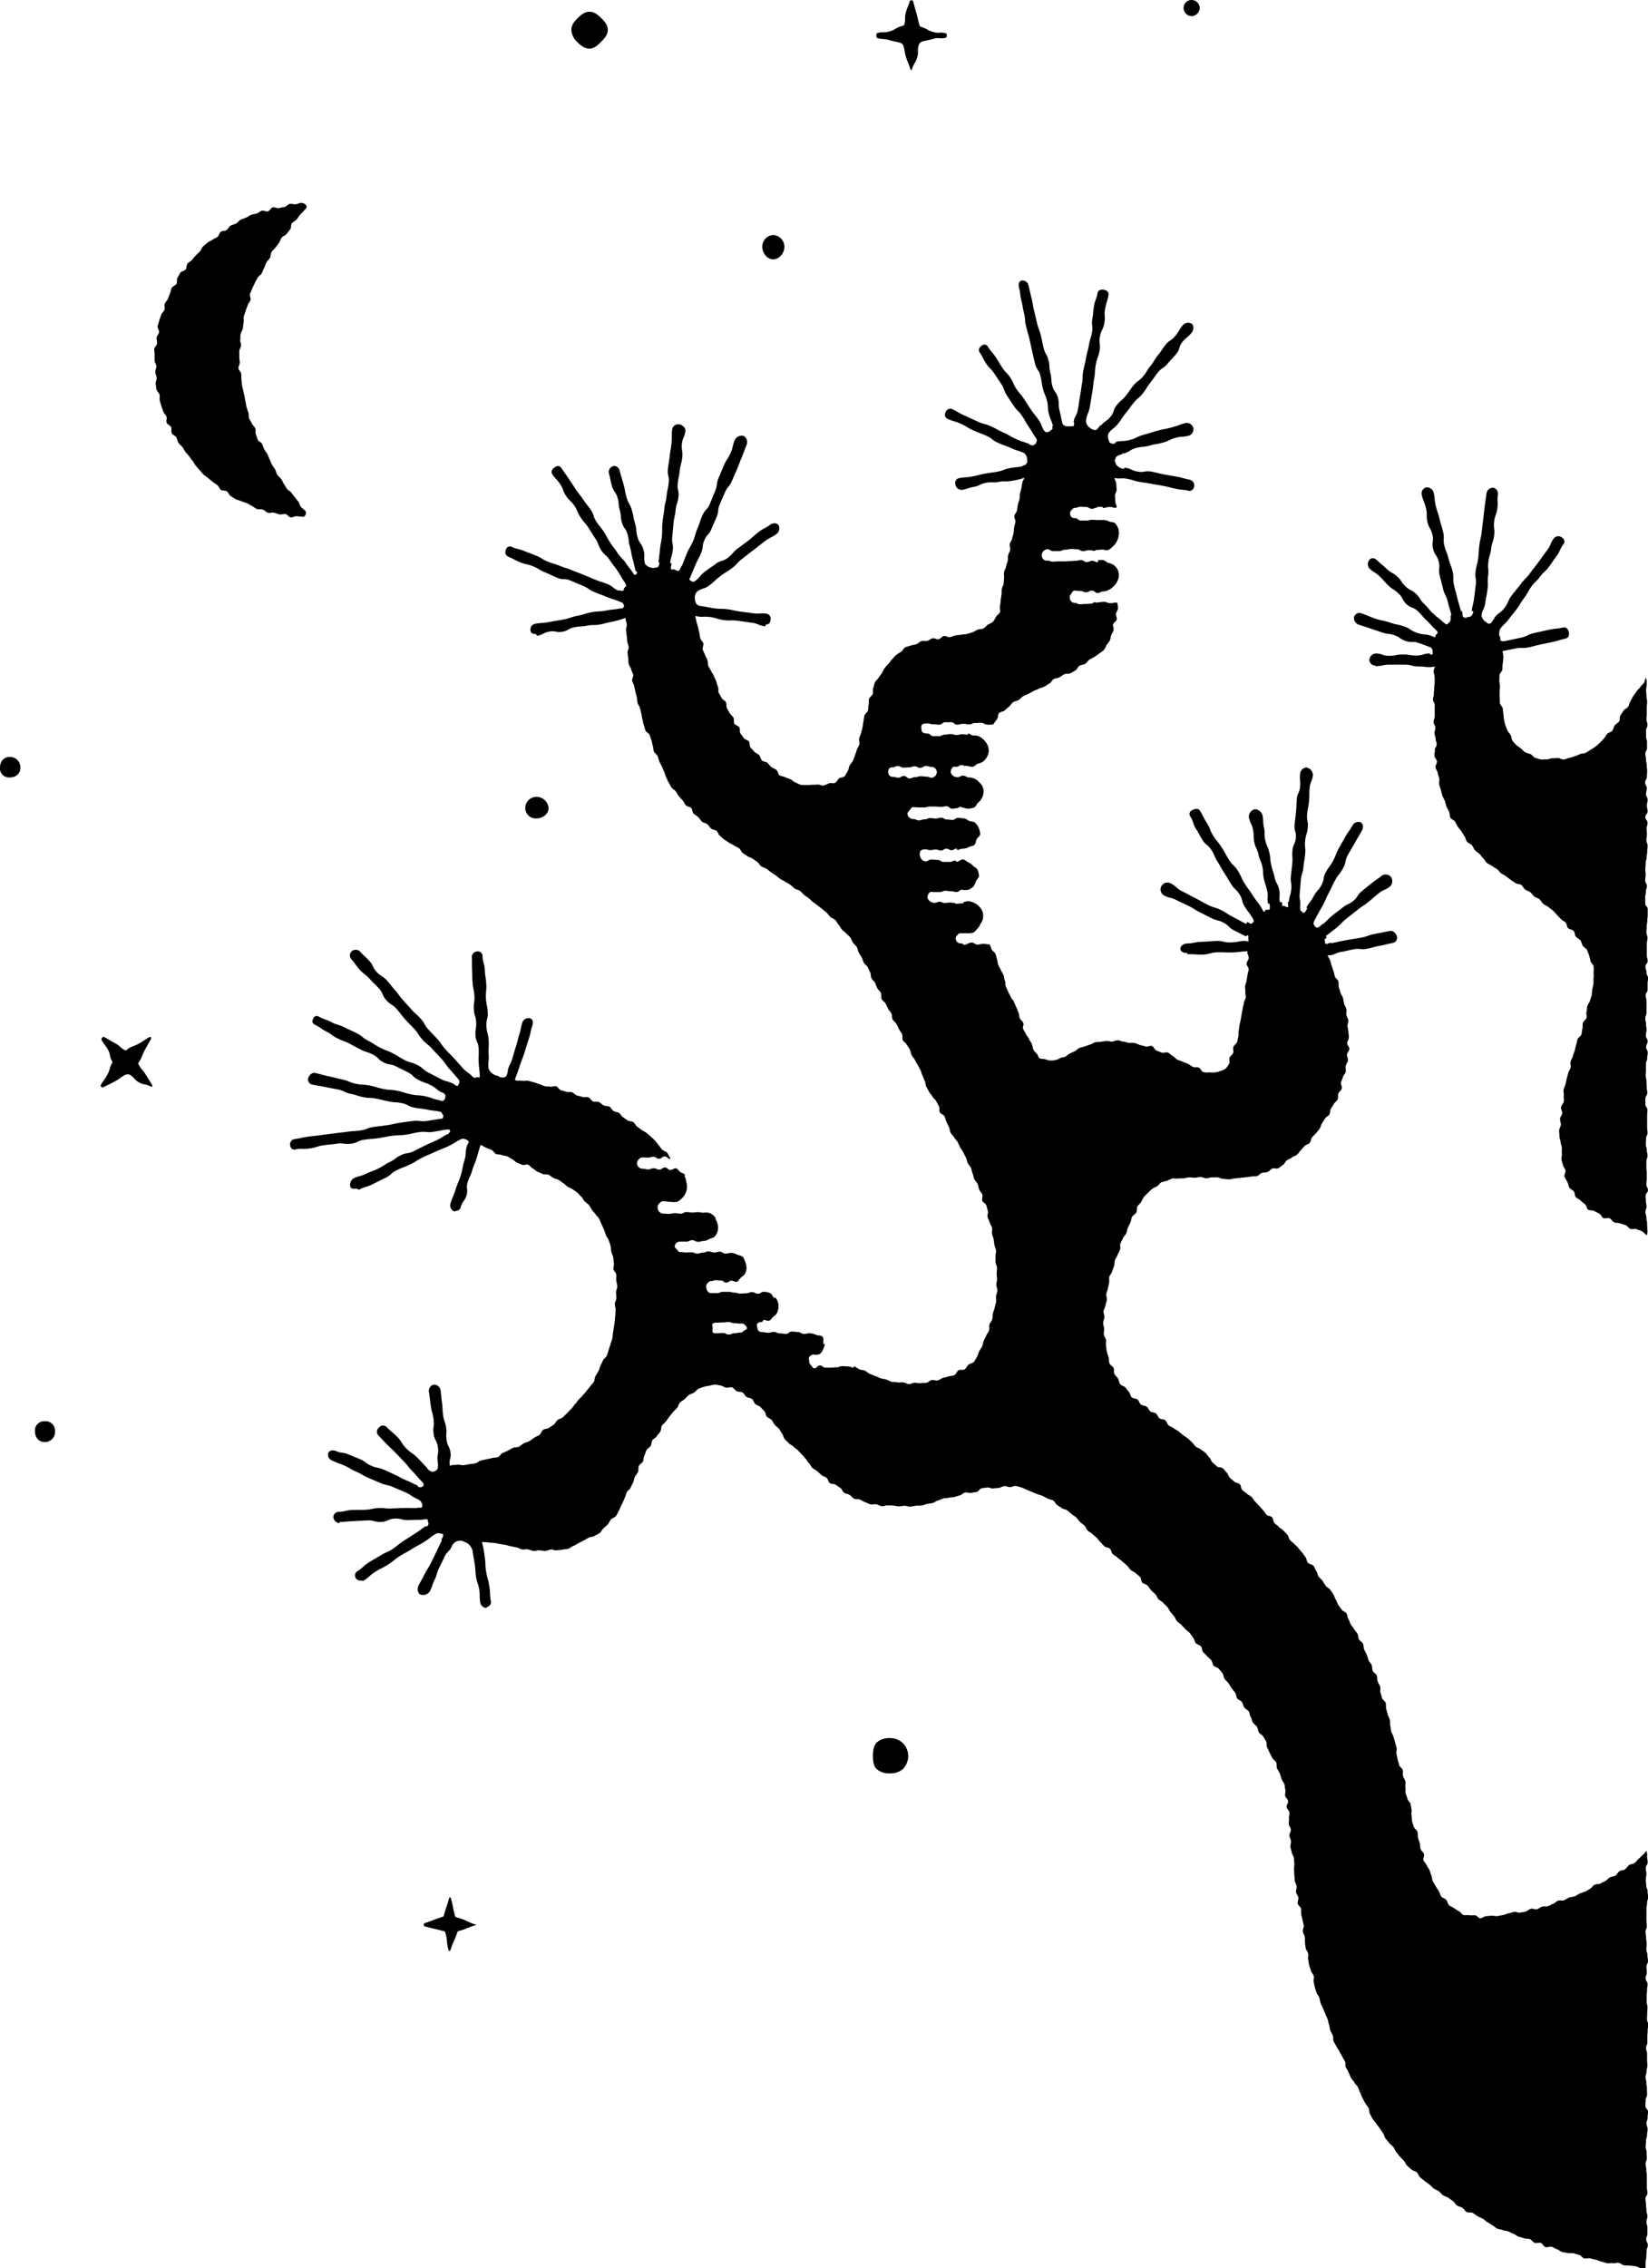 <svg class="svg-scene" xmlns="http://www.w3.org/2000/svg" viewBox="0 0 588.86 809.87" fill="currentcolor">
  <path class="moon" d="M85.5,127.51c0-.7,0-1.39,0-2.09s.59-1.35.64-2-.38-1.43-.3-2.12,0-1.4.15-2.08.67-1.3.79-2,.13-1.39.27-2.07-.11-1.46.06-2.13.47-1.32.66-2,.52-1.3.73-2,.8-1.2,1-1.85-.39-1.63-.15-2.28.55-1.29.81-1.93.62-1.27.9-1.9.66-1.25,1-1.87,1.14-1,1.45-1.61.54-1.28.87-1.89.47-1.34.8-1.94.92-1.08,1.27-1.67.22-1.52.58-2.1,1-1,1.42-1.58.84-1.12,1.23-1.68.56-1.33,1-1.88,1.33-.77,1.73-1.31l1.28-1.64c.44-.57.2-1.67.62-2.18s1.24-.83,1.68-1.33.79-1.21,1.22-1.69,1-1,1.45-1.51,1.12-1.17.88-1.68a2.36,2.36,0,0,0-1.89-1.07c-.69.05-1.35.43-2,.5s-1.42-.22-2.1-.13-1.24,1-1.91,1.11-1.34.25-2,.4-1.51-.43-2.17-.26-1.09,1.23-1.74,1.42-1.58-.44-2.23-.22-1.18.8-1.82,1-1.39.22-2,.48-1.19.74-1.81,1-1.31.44-1.92.76-1,1-1.62,1.34-1.36.39-1.94.75-.87,1.19-1.44,1.57-1.51.22-2.06.62-.66,1.42-1.2,1.84-1.26.6-1.79,1-1.29.6-1.8,1.06-1.07.88-1.56,1.35-.66,1.29-1.13,1.78-1,.92-1.48,1.43-.89,1-1.33,1.56-1.19.81-1.61,1.35-.24,1.53-.64,2.08-1.56.6-1.94,1.17-.63,1.24-1,1.82,0,1.56-.38,2.16-1.35.82-1.67,1.43-.33,1.37-.62,2-.48,1.28-.74,1.91-.9,1.13-1.14,1.77.13,1.5-.1,2.15-1,1.12-1.17,1.78-.5,1.29-.67,2-.43,1.32-.58,2,.62,1.52.5,2.2-.78,1.25-.88,1.93.23,1.4.16,2.09-.93,1.29-1,2,.16,1.4.13,2.08,0,1.38,0,2.07.61,1.36.63,2-.44,1.39-.39,2.08.42,1.34.5,2-.46,1.45-.36,2.13.17,1.38.29,2.06.94,1.22,1.09,1.89-.08,1.43.09,2.09.38,1.33.58,2,.46,1.3.68,1.95.89,1.14,1.13,1.78-.21,1.57.06,2.2,1.3.93,1.59,1.55-.08,1.57.24,2.18,1.28.87,1.62,1.47.4,1.35.76,1.94,1,1,1.42,1.53.7,1.17,1.1,1.73.9,1,1.32,1.56.78,1.12,1.23,1.65.68,1.21,1.14,1.72.88,1.06,1.36,1.55.86,1.09,1.36,1.57,1.13.81,1.64,1.26,1.06.87,1.59,1.31,1.14.77,1.69,1.19.74,1.31,1.3,1.71,1.56.16,2.13.54.8,1.32,1.38,1.67,1.15.8,1.75,1.13,1.36.39,2,.71,1.33.42,2,.71,1.19.71,1.82,1,1.15.85,1.8,1.09,1.46,0,2.12.22,1.16.91,1.82,1.11,1.47-.15,2.14,0,1.3.45,2,.6,1.43-.24,2.11-.12,1.22,1.11,1.9,1.2,1.45-.5,2.13-.44,1.36.16,2,.21a1.07,1.07,0,0,0,1.18-.75,1.11,1.11,0,0,0-.15-1.4c-.41-.45-1-.81-1.52-1.38s-.47-1.32-.92-1.88-.83-1-1.27-1.58-.81-1-1.23-1.6-1.16-.81-1.56-1.37-.68-1.17-1.08-1.73-.58-1.23-1-1.8-1-.94-1.39-1.52-.43-1.33-.79-1.91-.77-1.11-1.12-1.7-.49-1.27-.82-1.87-.48-1.27-.8-1.88-.81-1.09-1.12-1.7-.46-1.27-.76-1.89-1.25-.9-1.54-1.52-.41-1.3-.68-1.93,0-1.48-.22-2.11-.94-1.08-1.18-1.72-.74-1.18-1-1.82-.07-1.41-.28-2.06-.45-1.27-.64-1.93-.22-1.34-.39-2-.22-1.33-.37-2-.32-1.31-.45-2-.35-1.3-.46-2-.1-1.35-.19-2,0-1.35-.06-2-1-1.28-1-2,.5-1.39.48-2.07S85.49,128.19,85.5,127.51Z" />
  <g class="stars">
    <path d="M16,507.47a3.26,3.26,0,0,0-3.5,3.56c0,2.2,1.31,3.85,3.5,3.85A3.58,3.58,0,0,0,19.66,511,3.36,3.36,0,0,0,16,507.47Z" />
    <path d="M151.67,687.79c3.1.87,3.14.71,6.24,1.58.32.09,1.05.09,1.14.41,1,3.21.3,3.41,1.26,6.62.11.38.55.22.67-.16,1-3.28,1.44-3.15,2.46-6.43.1-.32.32-.29.65-.38,3.19-.86,3.07-1.3,6.26-2.16.28-.07.18.11-.09,0-3.36-1-3.2-1.53-6.56-2.53-.32-.1-1-.17-1.06-.49-.92-3.24-.63-3.32-1.55-6.57-.08-.27-.49-.33-.56-.05-.86,3.17-1.09,3.11-1.95,6.29-.09.32-.08.38-.4.47-3.27,1-3.19,1.26-6.46,2.28C151.35,686.81,151.29,687.68,151.67,687.79Z" />
    <path d="M3.49,270.27C1.3,270.27,0,271.9,0,274.09a3.2,3.2,0,0,0,3.49,3.49c2.19,0,3.78-1.3,3.78-3.49A3.69,3.69,0,0,0,3.49,270.27Z" />
    <path d="M425.75,0a2.82,2.82,0,0,0-2.84,2.81,2.94,2.94,0,0,0,2.84,2.95,3,3,0,0,0,2.93-2.95A2.89,2.89,0,0,0,425.75,0Z" />
    <path d="M338.06,11.92c-2.19-.65-2.43.15-4.62-.5s-2.05-1.13-4.24-1.79a1,1,0,0,1-.71-.79c-.59-2.11-.48-2.15-1.08-4.26s-.58-2.12-1.18-4.24c-.1-.35-1.05-.29-1.15.06-.56,2.07-.86,2-1.41,4.06s0,2.23-.54,4.3c-.11.42-.67.47-1.09.6-2.12.66-2,1.17-4.09,1.83s-2.35,0-4.48.62c-.49.15-.44,1.64,0,1.78,2,.57,2.14.13,4.16.7s2.05.45,4.07,1a1.78,1.78,0,0,1,1.09,1c.63,2.09.34,2.18,1,4.27s.88,2,1.5,4.12c.15.48.44.51.59,0,.66-2.14,1.17-2,1.83-4.12s-.09-2.38.58-4.52a2.25,2.25,0,0,1,1.15-1.2c2.08-.56,2.12-.42,4.2-1s2.28.18,4.36-.39C338.37,13.4,338.41,12,338.06,11.92Z" />
  </g>
  <g class="stars">
    <path d="M49.47,380c-.21-.38.28-.88.49-1.26,1.07-1.92.81-2.06,1.89-4s1.06-1.93,2.13-3.85c.18-.32-.21-.82-.53-.63-1.86,1.06-1.79,1.2-3.65,2.26s-2,.77-3.89,1.84c-.38.22-.78.86-1.17.66-2-1-1.71-1.53-3.68-2.57s-1.91-1.16-3.88-2.2c-.45-.23-1.14.61-.89,1.06,1,1.83,1.27,1.69,2.29,3.52s.39,2.18,1.42,4c.21.38.25.41,0,.79-1,1.93-.59,2.17-1.63,4.09s-1.3,1.78-2.34,3.71c-.24.44.42,1,.87.78,2-1,2-.95,4-2s1.83-1.35,3.81-2.39a2.08,2.08,0,0,1,1.56-.13c1.86,1.08,1.5,1.71,3.37,2.78s2.26.4,4.13,1.47c.31.18.86,0,.69-.3-1.09-2-1.2-2-2.38-3.93S50.55,382,49.47,380Z" />
    <path d="M318,633.18a6.68,6.68,0,0,0,4.71-1.61,6.81,6.81,0,0,0,1.81-4.71,6.55,6.55,0,0,0-2-4.55A6.38,6.38,0,0,0,318,620.6a6.62,6.62,0,0,0-4.71,1.55c-1.15,1.15-1.37,3-1.37,4.71s.15,3.64,1.3,4.79A6.79,6.79,0,0,0,318,633.18Z" />
    <path d="M191.64,292.23c2.19,0,4.37-1.52,4.37-3.71a4.35,4.35,0,0,0-4.37-4,4,4,0,0,0-3.95,4A3.74,3.74,0,0,0,191.64,292.23Z" />
    <path d="M210.61,4.2c-1.76,0-3,1.12-4.19,2.27s-2.25,2.44-2.25,4.19A6.23,6.23,0,0,0,206.26,15c1.15,1.15,2.59,2.37,4.35,2.37s3.08-1.34,4.23-2.49,2.34-2.48,2.34-4.23S216,7.6,214.82,6.45,212.36,4.2,210.61,4.2Z" />
    <path d="M276.28,83.91a4.15,4.15,0,0,0-3.9,4.24c0,2.19,1.71,4.45,3.9,4.45s4-2.26,4-4.45A4.23,4.23,0,0,0,276.28,83.91Z" />
  </g>
  <g class="trees">
    <path d="M588.11,242c-.42.55-.29,1.23-.68,1.78s-1,1-1.35,1.56-1,1-1.35,1.58-.82,1.1-1.18,1.68-.64,1.23-1,1.81-.43,1.35-.78,1.93-1.29.82-1.65,1.4-.76,1.14-1.13,1.71-.07,1.59-.45,2.15-1.18.87-1.57,1.42-.47,1.37-.89,1.9-1.39.63-1.83,1.15-.72,1.18-1.19,1.67-.89,1-1.41,1.49-1,.93-1.55,1.34-1.12.77-1.71,1.12-1.13.78-1.76,1.08-1.37.23-2,.47a18.67,18.67,0,0,1-1.89.77c-.64.18-1.28.46-2,.59s-1.3.5-2,.58-1.4-.56-2.11-.52-1.32.09-2,.09-1.39.46-2,.4-1.44.12-2.08,0a19.26,19.26,0,0,1-2-.58c-.67-.2-1.07-1.05-1.68-1.32a16,16,0,0,1-1.92-.66,13.74,13.74,0,0,1-1.49-1.36,15.35,15.35,0,0,1-1.64-1.2,15.16,15.16,0,0,1-1.37-1.52c-.39-.55-.32-1.37-.65-2s-.88-1.05-1.15-1.68-.53-1.23-.75-1.88-.31-1.31-.48-2-.09-1.35-.22-2-.16-1.32-.25-2-.93-1.25-1-1.93,0-1.37-.08-2,0-1.36,0-2,.07-1.36.08-2-.25-1.38-.22-2.05.05-1.38.1-2,1-1.29,1-2,0-1.36.12-2,.14-1.36.23-2a12.4,12.4,0,0,0-.24-2.11,6.35,6.35,0,0,1-.63-1.72c-.11-.56-.16-1.19-.31-1.77s.23-1.55,0-1.94-1-.89-1.69-1.75a20.41,20.41,0,0,0-1.72-1.61,4.57,4.57,0,0,0-1.74-1.27,15.66,15.66,0,0,0-1.61-.95c-.53-.18-1.23-.06-1.83-.25s-1.14-.51-1.7-.65a6.67,6.67,0,0,0-1.74-.12,6.19,6.19,0,0,0-2,.45c-.66.24-1.65-.19-2.28.09-.9.4-1.73.76-2,.93s-.64,1.11-1.35,1.74c-.5.45-1.31.68-1.79,1.15a17.68,17.68,0,0,0-1.51,1.55c-.23.32.17,1.36,0,2.17-.17.62-.4,1.27-.53,1.89-.18.9-.59,1.62-.6,1.9,0,.44.21,1.49.27,2.53.07,1.28.49,1.24.54,2.5,0,1-.48,1-.45,2.05s.33,1,.36,2,0,1,0,2-.2,1-.18,2-.15,1-.13,2-.3,1-.27,2,.57,1,.6,2,0,1,0,2,0,1,0,2-.45,1-.42,2,.61,1,.64,2-.31,1-.28,2,.35,1,.38,2,.36,1,.38,2-.69,1-.66,2.06-.18,1-.15,2c0,.7.88,1.35.92,2s-.6,1.45-.52,2.14.68,1.31.78,2,.41,1.32.54,2-.12,1.44,0,2.11.41,1.33.59,2,.32,1.35.54,2,.64,1.24.88,1.89.33,1.36.59,2,.63,1.24.93,1.87.13,1.49.45,2.1,1.34.85,1.69,1.45.62,1.23,1,1.82.88,1.05,1.27,1.63.68,1.2,1.1,1.75.45,1.4.89,1.94,1.28.72,1.74,1.24.63,1.29,1.11,1.79,1.11.85,1.61,1.33.84,1.14,1.36,1.6.8,1.21,1.34,1.64,1.26.67,1.82,1.08,1.19.72,1.77,1.12.9,1.1,1.47,1.49,1.2.68,1.76,1.08,1.07.85,1.64,1.26,1.15.74,1.7,1.15,1.53.26,2.08.67.82,1.2,1.36,1.61,1.32.56,1.86,1,.89,1.09,1.43,1.52,1.35.53,1.88,1,.81,1.19,1.33,1.63,1.27.64,1.79,1.09,1.12.83,1.63,1.28.93,1,1.43,1.51.94,1,1.43,1.5,1.19.78,1.67,1.26.43,1.51.9,2,1.55.47,2,1,.36,1.54.79,2.06,1.24.79,1.64,1.32.47,1.39.84,1.94,1.18.91,1.51,1.48a20.53,20.53,0,0,1,.74,2,17.11,17.11,0,0,1,.49,2c.24.67,1,1.17,1.11,1.82a10.35,10.35,0,0,1,0,2.08c0,.69.07,1.39,0,2.08s0,1.39-.06,2.08-.31,1.36-.41,2-.09,1.39-.22,2.07-.46,1.32-.61,2-.76,1.23-.94,1.9-.11,1.39-.3,2.06.19,1.49,0,2.15-1.06,1.12-1.27,1.78,0,1.44-.2,2.11-.14,1.4-.35,2.06-1.18,1.07-1.39,1.73-.29,1.35-.5,2-.3,1.35-.51,2-.44,1.3-.64,2-.62,1.26-.82,1.93.18,1.48,0,2.15-.68,1.24-.85,1.92-.36,1.33-.52,2-.3,1.35-.45,2-.56,1.29-.69,2,.19,1.44.08,2.12.14,1.42,0,2.11-.89,1.27-1,2,.5,1.44.44,2.13-.74,1.33-.78,2,.31,1.4.29,2.1-.6,1.36-.61,2.06.1,1.39.11,2.09.38,1.37.41,2.07.4,1.35.45,2-.1,1.39,0,2.09-.22,1.41-.14,2.1.41,1.36.53,2,.74,1.26.89,1.91-.53,1.6-.33,2.24.71,1.25,1,1.87.4,1.38.7,2,1.3.86,1.66,1.43.28,1.48.69,2,1.25.74,1.72,1.24,1,.85,1.55,1.3.55,1.53,1.11,1.93,1.56.13,2.15.48,1.2.6,1.82.92.87,1.34,1.5,1.62,1.57-.19,2.21.07,1,1.21,1.64,1.45,1.43.13,2.07.36,1.33.4,2,.64,1.06,1.07,1.7,1.32,1.56-.17,2.19.1,1.33.46,1.94.76,1.17,1.07,1.76,1.41a4.37,4.37,0,0,0,.18-2.1c0-1-.08-1-.08-2.05s-.25-1-.25-2.06-.34-1-.34-2.05.38-1,.38-2-.24-1-.24-2.06S588,428,588,427s.83-1,.83-2.06-.55-1-.55-2.05.14-1,.14-2.06,0-1,0-2.05-.14-1-.14-2,0-1,0-2.06.4-1,.4-2.05-.25-1-.25-2.05-.36-1-.36-2.05.1-1,.1-2.05.52-1,.52-2-.14-1-.14-2.05,0-1,0-2.05,0-1,0-2.05.1-1,.1-2.05-.73-1-.73-2v-2.05c0-1,.68-1,.68-2.06s-.21-1-.21-2.05-.07-1-.07-2.06-.28-1-.28-2.05.08-1,.08-2.06v-2.05c0-1,.43-1,.43-2s.21-1,.21-2.06-.56-1-.56-2.05.52-1,.52-2.05-.63-1-.63-2.05.25-1,.25-2.06-.18-1-.18-2-.27-1-.27-2.05.43-1,.43-2.06,0-1,0-2.06,0-1,0-2.05-.28-1-.28-2.06.67-1,.67-2.05,0-1,0-2.06.16-1,.16-2-.56-1-.56-2.05-.36-1-.36-2.06.78-1,.78-2.05-.29-1-.29-2.06,0-1,0-2.06v-2.05c0-1,.23-1,.23-2.06s-.37-1-.37-2.05.1-1,.1-2.06.21-1,.21-2.05.14-1,.14-2.06,0-1,0-2.06-.88-1-.88-2.05,0-1,0-2.06.22-1,.22-2.06.37-1,.37-2.05-.6-1-.6-2.06.16-1,.16-2.06-.12-1-.12-2,.13-1,.13-2.06.33-1,.33-2.06.22-1,.22-2.05.13-1,.13-2.06-.42-1-.42-2.06.18-1,.18-2.06-.09-1-.09-2.05.3-1,.3-2.06-.76-1-.76-2.06.79-1,.79-2.05-.25-1-.25-2.06.26-1,.26-2.06-.57-1-.57-2.05.29-1,.29-2.05-.6-1-.6-2.06.62-1,.62-2.06.09-1,.09-2.06-.14-1-.14-2.06-.27-1-.27-2.06-.23-1-.23-2.05.6-1,.6-2.06,0-1,0-2.06-.34-1-.34-2.06,0-1,0-2.06.48-1,.48-2.06-.33-1-.33-2.06.1-1,.1-2.06,0-1,0-2.06.12-1,.12-2.06-.23-1-.23-2.07-.12-1-.12-2.06.18-1,.19-2.06A5.1,5.1,0,0,0,588.11,242Z" />
    <path d="M527,683.84a13.68,13.68,0,0,1-2,0c-.68-.13-1.46.12-2.1-.11s-1-1-1.63-1.36a14,14,0,0,1-1.72-1.06c-.53-.41-1.3-.57-1.79-1.07s-.52-1.34-1-1.88-1.36-.66-1.77-1.23-.5-1.3-.87-1.9-.77-1.12-1.1-1.73-.74-1.15-1.05-1.78-.22-1.39-.5-2-.4-1.3-.66-1.94-.8-1.14-1.05-1.8-.9-1.12-1.13-1.78.39-1.57.17-2.23-1-1.11-1.19-1.77-.12-1.39-.31-2.05-.43-1.3-.61-2,0-1.41-.2-2.08-1.11-1.11-1.29-1.78-.48-1.29-.65-2,0-1.41-.18-2.08.12-1.44,0-2.11-.22-1.35-.38-2-.94-1.18-1.09-1.85-.49-1.3-.65-2,.08-1.42-.07-2.08.15-1.44,0-2.11-.69-1.24-.85-1.91.06-1.42-.09-2.09-1.12-1.14-1.27-1.81-.41-1.31-.57-2-.26-1.35-.42-2,.21-1.45.05-2.12-.36-1.32-.53-2-.4-1.31-.57-2-.66-1.25-.83-1.91-.16-1.38-.33-2,0-1.43-.15-2.09-.58-1.27-.76-1.93-.35-1.33-.54-2,0-1.43-.17-2.09-1.09-1.11-1.29-1.77-.39-1.31-.6-2,.1-1.47-.11-2.12-.67-1.23-.89-1.88-.08-1.43-.31-2.08-1.2-1-1.44-1.66-.14-1.42-.39-2.05-.86-1.13-1.12-1.77-.37-1.32-.64-1.95-.63-1.22-.91-1.84-.13-1.45-.43-2.07-1.12-1-1.43-1.58-.23-1.42-.56-2-.86-1.09-1.2-1.68-.84-1.1-1.19-1.69-.48-1.31-.84-1.89-.32-1.43-.68-2-1.35-.77-1.72-1.35-.82-1.1-1.2-1.67-.51-1.31-.9-1.88-.47-1.34-.87-1.9-.77-1.14-1.17-1.7-1.2-.83-1.6-1.39-.69-1.19-1.1-1.75-1-1-1.4-1.52-.42-1.41-.84-2-.57-1.3-1-1.84-1.54-.55-2-1.09-.41-1.43-.84-2-.79-1.14-1.23-1.67-.89-1-1.33-1.58-1-.93-1.47-1.46-1.07-.9-1.52-1.42-.5-1.39-.95-1.9-1-1-1.44-1.49-1.16-.81-1.62-1.32-1.11-.85-1.57-1.35-.36-1.54-.83-2.05-1.57-.42-2-.92-.78-1.15-1.25-1.65-.89-1.05-1.37-1.54l-1.43-1.48c-.49-.5-.78-1.17-1.26-1.66s-1.24-.71-1.73-1.19-1.11-.83-1.6-1.31-.38-1.59-.87-2.06-1.5-.44-2-.92-1.06-.89-1.56-1.36-.6-1.38-1.1-1.85-.88-1.08-1.39-1.54-1.66-.23-2.16-.69l-1.53-1.39c-.52-.46-.65-1.34-1.16-1.79s-.83-1.15-1.34-1.6-1.13-.81-1.65-1.25-1.31-.59-1.83-1-.85-1.13-1.37-1.57-1-1-1.52-1.4-1.17-.76-1.7-1.19l-1.59-1.31c-.55-.44-1.22-.69-1.75-1.11s-1.27-.63-1.8-1.05-.66-1.4-1.2-1.81-1.52-.29-2.06-.7-.73-1.34-1.27-1.74-1.49-.32-2-.71-.76-1.31-1.31-1.69-1.44-.36-2-.74-.71-1.38-1.25-1.8-1.55-.33-2.06-.79-.55-1.43-1-1.93-.85-1.07-1.29-1.6-1.48-.61-1.88-1.18-.4-1.4-.75-2-1-1.05-1.29-1.67,0-1.5-.31-2.14-1.23-1-1.46-1.65-.1-1.43-.3-2.1-.46-1.31-.61-2-.19-1.37-.31-2.06.06-1.4,0-2.09-.72-1.31-.78-2,.1-1.39.08-2.09-.34-1.39-.33-2.08.42-1.38.45-2.08-.36-1.41-.3-2.1.6-1.34.68-2,.39-1.34.49-2-.3-1.45-.18-2.13.43-1.33.57-2,.26-1.36.41-2-.09-1.45.08-2.12.85-1.22,1-1.89.5-1.29.7-2,.11-1.42.32-2.08.72-1.22.94-1.87.64-1.24.88-1.89-.11-1.53.14-2.18.64-1.24.9-1.88.9-1.13,1.18-1.76.3-1.39.59-2,.59-1.26.89-1.88.28-1.42.59-2,1.2-.95,1.52-1.56.06-1.56.4-2.16,1-1,1.34-1.63.64-1.25,1-1.79a18.28,18.28,0,0,1,1.46-1.46,16.08,16.08,0,0,1,1.47-1.4,14.69,14.69,0,0,1,1.8-.94c.57-.38.9-1.12,1.5-1.41a14.74,14.74,0,0,1,2-.51,16.37,16.37,0,0,1,1.87-.83c.66-.14,1.38.11,2.06,0s1.33,0,2-.07,1.32-.33,2-.33,1.35.1,2,.12,1.37-.31,2.06-.27,1.33.43,2,.47,1.38-.37,2.07-.33,1.35-.07,2,0,1.33.5,2,.52,1.36.2,2,.2,1.36-.3,2-.33,1.34-.16,2-.22,1.34-.12,2-.21,1.35-.13,2-.26,1.39,0,2.06-.16,1.13-.93,1.79-1.14,1.39-.07,2-.32,1.06-.92,1.68-1.21,1.6.19,2.21-.14,1.08-.86,1.67-1.22.8-1.22,1.36-1.62,1.26-.54,1.81-1,1.29-.56,1.81-1,.83-1.09,1.33-1.57.89-1,1.36-1.52,1.38-.58,1.83-1.1.42-1.42.86-2,1-.93,1.42-1.48.87-1,1.28-1.61.44-1.33.83-1.91.74-1.14,1.09-1.72,1.21-.87,1.55-1.45.22-1.45.53-2,.8-1.13,1.09-1.74,1.06-1,1.33-1.65,0-1.47.27-2.1,1-1.1,1.21-1.74-.46-1.59-.26-2.23.51-1.27.68-1.92.9-1.19,1-1.85-.11-1.42,0-2.09.72-1.27.81-1.94-.44-1.43-.37-2.1.82-1.31.86-2-.8-1.4-.79-2.08.63-1.36.62-2-.14-1.37-.17-2.05-.27-1.35-.33-2,.37-1.41.29-2.09-.6-1.3-.7-2,.17-1.42,0-2.09-.67-1.26-.81-1.92-.24-1.35-.4-2-.71-1.22-.89-1.88-.38-1.3-.57-1.94,0-1.45-.17-2.09-1-1.09-1.24-1.73-.27-1.34-.52-2-.4-1.31-.66-1.93-.31-1.36-.59-2-.71-1.19-1-1.79c-.34-1.2,0-1.26-.3-2.48a11.27,11.27,0,0,0-.75-2.37,14.62,14.62,0,0,0-.89-2.18c-.39-.64-1.34-1-1.76-1.64s-.67-1.76-1.07-2.14a11.41,11.41,0,0,1-1.62-1.45c-.45-.55-.95-1.14-1.43-1.66-.65-.72-1.15-1.64-1.53-1.76s-1.12-.24-2-.55c-.65-.22-1.44-.2-2.11-.39-.83-.24-1.59-.89-2.05-.89s-1.21.52-2.11.69c-.67.12-1.32.62-2,.78-.85.2-1.84-.26-2.26-.07s-.76,1.27-1.44,1.81-1.41.61-1.92,1.07A8,8,0,0,0,448,329.5a5.73,5.73,0,0,0-.66,1.83c-.18.64-1,1.2-1.12,1.85a11.65,11.65,0,0,0-.18,2.09,12.56,12.56,0,0,1,.34,2.4,7.63,7.63,0,0,1-.7,2.39c0,.66.55,1.32.51,2s-.72,1.29-.76,2,.8,1.39.75,2.07-.37,1.31-.43,2-.26,1.32-.32,2-.46,1.3-.53,2,.15,1.36.08,2,.22,1.38.14,2-.56,1.29-.65,1.95-.34,1.31-.44,2-.25,1.32-.36,2-.22,1.32-.35,2-.27,1.31-.42,1.95-.14,1.39-.29,2,0,1.44-.13,2.06-.3,1.37-.47,2-1.14,1.13-1.32,1.74.15,1.52-.06,2.11-1,1.11-1.27,1.68.15,1.66-.15,2.18a9.21,9.21,0,0,1-1.23,1.72,4.92,4.92,0,0,1-1.92.89,6.33,6.33,0,0,1-2,.5q-.93.06-2,0a6.71,6.71,0,0,1-2.13-.13c-.58-.19-.89-1.27-1.58-1.58s-1.47.05-2.12-.27-1.11-.77-1.75-1.09-1.29-.43-1.92-.75-1.27-.45-1.9-.76-1-1-1.64-1.3-1.07-.92-1.7-1.2-1.59.25-2.23,0-1.25-.5-1.89-.74-.95-1.38-1.6-1.61-1.56.39-2.22.19-1.3-.37-2-.54-1.26-.59-1.93-.72-1.37,0-2.05-.06-1.32-.37-2-.42-1.35-.51-2-.51-1.36.45-2,.49-1.37-.3-2-.22-1.33.15-2,.27-1.37,0-2,.17-1.25.65-1.87.83-1.28.44-1.9.66-1.32.32-1.93.56-1.07.89-1.67,1.17-1.21.54-1.81.84-1,.82-1.65,1.13-1.18.14-1.67.46a6.76,6.76,0,0,1-1.78.71,6,6,0,0,1-1.88.16,5.9,5.9,0,0,1-1.78-.45c-.62-.18-1.36,0-1.91-.33s-.65-1.1-1.07-1.61-.94-.81-1.19-1.44c-.39-.94-.21-1-.59-2s-.61-.86-1-1.81-.71-.82-1.09-1.76-.59-.87-1-1.82.41-1.27,0-2.22-.84-.76-1.23-1.71-.09-1.07-.48-2l-.78-1.9c-.38-.95-.44-.93-.82-1.88s-.75-.8-1.14-1.75-.51-.89-.9-1.84-.45-.92-.84-1.87.05-1.13-.34-2.08-.12-1.06-.51-2-.56-.88-.95-1.83-.54-.9-.92-1.85c-.26-.61-.22-1.34-.45-2s-.32-1.29-.54-1.91-1.16-1-1.37-1.63-.5-1.13-.7-1.76c-.16,0,.05,0-.13,0-1.06,0-1.06-.21-2.12-.21s-1.05.26-2.11.26-1.06-.7-2.12-.7-1.06.57-2.12.57c0,0,0,.31-.06.31-.84,0-.84-.6-1.68-.6a1.67,1.67,0,0,1-1.78-1.54A1.35,1.35,0,0,1,342,334c.37-.44.58-.78,1.2-.78,1.22,0,1.22,0,2.44,0a6.52,6.52,0,0,0,2.13-.23c.65-.24,1-1,1.55-1.45a5.2,5.2,0,0,0,1-1.65,4.65,4.65,0,0,0,.87-1.77,5.75,5.75,0,0,0,0-2.3,5.81,5.81,0,0,0-3.05-3.42,6.06,6.06,0,0,0-2.3-.63c-.7,0-.7.24-1.39.24-.12,0-.24.54-.36.54-1.34,0-1.34.13-2.68.13-.06,0-.12-.29-.18-.29-.91,0-.91-.12-1.83-.12s-.92.14-1.84.14-.92-.43-1.84-.43-.92.38-1.84.38a2.71,2.71,0,0,1-2.5-1.83,2.59,2.59,0,0,1,.74-1.81c.37-.43,1-.2,1.66-.2,1,0,1,0,2,0s1-.46,2-.46,1,.18,2,.18,1,.25,2,.25,1-.82,2-.82c.16,0,.15.1.31.09a5.46,5.46,0,0,0,2-.09,5.6,5.6,0,0,0,1.75-1.15,5.49,5.49,0,0,0,.87-1.86c.26-.63,1.12-1.22,1.12-1.94a6.21,6.21,0,0,0-.56-2.15c-.26-.65-1.11-1-1.59-1.46a5.22,5.22,0,0,0-1.62-1.16c-.61-.27-1.22-1-1.93-1.07-1.25,0-1.26.82-2.52.82,0,0-.07-.44-.11-.44-1.09,0-1.09.49-2.17.49s-1.08,0-2.16,0-1.08-.71-2.16-.71-1.09-.13-2.17-.13-1.09.64-2.17.64a2.21,2.21,0,0,1-1.92-2,2.13,2.13,0,0,1,.14-1.72,2.19,2.19,0,0,1,1.67-.57c.95,0,.95.28,1.89.28s.94-.21,1.89-.21.94.37,1.88.37.95-.67,1.89-.67,1,.54,1.89.54.95-.58,1.9-.58c0,0,.07.49.11.49.94,0,.94-.43,1.88-.43.09,0,.16,0,.24,0s.14-.05.28-.05a4.85,4.85,0,0,0,1.87-.61c.65-.28,1.43-.25,1.92-.75s.46-1.27.73-1.92,1.31-1.16,1.31-1.89a6.23,6.23,0,0,0-.53-2.23,6.14,6.14,0,0,0-1.3-1.85c-.5-.5-1.46-.38-2.12-.65s-1.22-.9-1.95-.9c-1,0-1-.19-2-.19s-1,.73-2,.73-1-.13-2-.13-1-.65-2-.65-1,.29-2,.29-1-.14-2-.14-1,.45-2,.45-1,.34-2,.34-1-.45-2-.45a2.13,2.13,0,0,1-2.09-1.73c-.1-.63.4-.94.76-1.37s.6-1.15,1.22-1.15c1,0,1,.09,2,.09s1,0,2,0,1-.31,2-.31,1,0,2,0,1,.13,2,.13,1-.23,2-.23,1,.87,2,.87,1-.2,2-.2c0,0,0-.15,0-.15.6,0,.6-.36,1.2-.36,0,0,.06.27.1.27,1.22,0,1.22.43,2.44.43a6.82,6.82,0,0,0,2.15-.45c.64-.24.86-1.26,1.38-1.69a4.76,4.76,0,0,0,1.22-1.46,4.35,4.35,0,0,0,.66-1.8,4.13,4.13,0,0,0-1.4-3.93,4.86,4.86,0,0,0-1.66-1.33,5,5,0,0,0-2.11-.49c-.94,0-.94-.56-1.88-.56,0,0-.05-.09-.08-.09-1.11,0-1.11.56-2.23.56a2.43,2.43,0,0,1-2.32-1.78,2.26,2.26,0,0,1,.68-1.67c.37-.44.91-.27,1.53-.27.79,0,.79-.61,1.57-.61s.79.29,1.57.29c1.22,0,1.22.31,2.44.31.7,0,1.27-.87,1.9-1.1a5.79,5.79,0,0,0,1.87-.73,5.44,5.44,0,0,0,1.33-1.54,5.35,5.35,0,0,0,.7-2,5.51,5.51,0,0,0-.37-2.26,7,7,0,0,0-3-3.19,5.19,5.19,0,0,0-2.17-.35c-.94,0-.94-.69-1.88-.69,0,0,0,.41,0,.41-1,0-1-.14-2.06-.14s-1,.24-2.07.24-1-.32-2.06-.32-1,.21-2.07.21-1,.53-2.06.53-1,0-2.07,0-1-.94-2.07-.94-2-.22-2.13-1.22c-.1-.62-.21-1.49.16-1.92s1.25-.46,1.87-.46c1.07,0,1.07.31,2.14.31s1.07.14,2.14.14,1.07-.87,2.14-.87,1.07,0,2.14,0,1.07.87,2.14.87,1.07-.3,2.14-.3,1.07.18,2.14.18,1.07-.47,2.14-.47,1.08-.07,2.15-.07,1.07.63,2.14.63a6.65,6.65,0,0,0,2.23-.1,17.88,17.88,0,0,1,1.34-1.87c.4-.54.22-1.62.7-2.14s1.48-.46,2-.93,1-.93,1.56-1.37.85-1.16,1.43-1.56,1.37-.43,2-.81,1-1,1.62-1.34,1.29-.53,1.9-.87,1.21-.67,1.83-1,1.29-.52,1.91-.84,1.33-.42,1.95-.74,1.16-.79,1.78-1.1.93-1.26,1.55-1.57,1.39-.33,2-.64,1.17-.78,1.79-1.1,1.56,0,2.17-.33,1.21-.72,1.81-1.05.86-1.34,1.46-1.67,1.43-.32,2-.67,1-1.11,1.52-1.48,1.25-.63,1.8-1,1.18-.76,1.69-1.2a20.49,20.49,0,0,0,1.69-1.24,11.68,11.68,0,0,0,.92-1.77,14.74,14.74,0,0,0,1.18-1.6c.25-.57.29-1.26.51-1.92s.66-1.15.83-1.81-.3-1.39-.16-2.06,1.2-1.09,1.32-1.76-.39-1.38-.3-2,.64-1.24.71-1.91-.21-1.36-.15-2c-1.2-.33-1.25.1-2.49.1s-1.24-.5-2.49-.5c0,0-.07.06-.11.06-1.35,0-1.35.23-2.69.23,0,0,0-.13-.06-.13-.92,0-.92.55-1.85.55s-.93.07-1.86.07-.94.12-1.87.12-.93-.5-1.86-.5a1.78,1.78,0,0,1-1.76-1.71,1.4,1.4,0,0,1,.37-1.36c.37-.44.66-1.33,1.28-1.33,1,0,1,.14,2.07.14s1,.46,2.07.46,1-.58,2.07-.58,1,.83,2.07.83,1-.54,2.08-.54a4.94,4.94,0,0,0,2.07-.66,4.84,4.84,0,0,0,1.67-1.3,5.09,5.09,0,0,0,1.26-1.76,4.73,4.73,0,0,0,0-4.24,6,6,0,0,0-1.42-1.55,6,6,0,0,0-1.92-.71c-.63-.23-1.23-1-1.92-1s-.82,0-1.64,0c0,0-.07.78-.1.78-1,0-1-.49-2-.49s-1,.43-2,.43-1-.7-2-.7-1,.26-2,.26-1,.12-2,.12-1,.07-2,.07h-2c-1,0-1,.11-2,.11s-1-.36-2-.36a1.81,1.81,0,0,1-2-1.45,2,2,0,0,1,.33-1.65,2.37,2.37,0,0,1,1.57-1c1.06,0,1.06.7,2.13.7s1.07,0,2.14,0,1.07-.49,2.13-.49,1.07-.27,2.14-.27,1.07.1,2.14.1,1.07.66,2.14.66,1.08-.33,2.15-.33,1.07.24,2.14.23c.05,0,.09-.3.14-.3,1.22,0,1.22-.12,2.44-.12.7,0,1.51.35,2.14.12a6.29,6.29,0,0,0,1.68-1.32A5.55,5.55,0,0,0,399,193.4a5.29,5.29,0,0,0,.69-2,6,6,0,0,0,0-2.36,6.2,6.2,0,0,0-1.14-2.12c-.51-.56-1.58-.42-2.28-.74a4.93,4.93,0,0,0-2.06-.51c-1,0-1,0-2,0s-1-.08-2-.08-1,.29-2,.29l-2,0c-1,0-1-.86-2-.86s-1.65-.34-1.81-1.33a1.56,1.56,0,0,1,.36-1.43c.37-.44.73-.93,1.34-.93,1,0,1-.38,2-.38s1,.07,2,.07,1,.64,2,.64,1-.42,2-.42a2.51,2.51,0,0,0,0-.27l1.88,0s.06.38.08.38c1.26,0,1.26-.33,2.52-.33s1.24.52,2.45.16c0-.73-.43-1.22-.49-1.94s-.08-1.46-.14-2.18.65-1.54.59-2.26-.08-1.46-.14-2.18-.62-1.42-.69-2.14c0-1,.43-.88.48-2,0-.65.11-1.38.13-2.06s-.69-1.55-.69-2.06a7,7,0,0,0-.24-1.74c-.15-.55-.06-1.23-.27-1.83s-.62-1.11-.84-1.63a4.8,4.8,0,0,0-1.15-1.34c-.28-.36-.44-1.15-1.13-1.68-.49-.37-1.24-.51-1.84-.91s-1.11-.77-1.69-1.12-1.12-.9-1.67-1.18a5.59,5.59,0,0,0-1.8-.64,18.25,18.25,0,0,0-1.88-.52c-.64,0-1.32.48-1.93.47s-1.4,0-1.89,0a13.49,13.49,0,0,0-2.24.3c-.73.15-1.64-.11-2.34.09a6.52,6.52,0,0,0-1.94,1.31,11,11,0,0,0-2,1.05c-.58.45-1,1.22-1.55,1.7a10.56,10.56,0,0,0-1.4,1.75c-.3.33-1.34.65-1.81,1.54-.35.66-.9,1.34-1.2,2-.35.86.18,1.88.13,2.43s-.88,1.11-1.05,1.9.21,1.47.06,2.1c-.26,1.1-.07,1-.3,2-.14.65-.67,1.23-.82,1.9s-.2,1.34-.34,2-.35,1.31-.49,2-.06,1.37-.2,2-.45,1.29-.58,2-.18,1.35-.32,2-.78,1.23-.91,1.9.51,1.48.38,2.15-.34,1.32-.47,2-.08,1.37-.21,2-.38,1.32-.51,2-.72,1.25-.84,1.92.27,1.44.15,2.11-.63,1.27-.74,1.94,0,1.38-.15,2-.48,1.3-.59,2-.59,1.29-.7,2,.06,1.4,0,2.06-.07,1.38-.16,2-.58,1.31-.66,2,0,1.39-.11,2.05-.23,1.37-.29,2a15,15,0,0,1-.26,2c-.16.7.29,1.57,0,2.17s-1,1-1.4,1.59a11.5,11.5,0,0,1-1.07,1.81,12,12,0,0,1-1.82,1c-.56.37-1,1.09-1.59,1.39s-1.4.18-2.06.42-1.2.75-1.87.93-1.3.46-2,.61-1.37.14-2.05.27-1.36.13-2,.25-1.31.5-2,.61-1.47-.52-2.15-.4-1.2,1-1.88,1.15-1.48-.47-2.15-.33-1.24.74-1.91.91-1.45-.1-2.1.1-1.17.86-1.81,1.09-1.38.23-2,.5-1.41.31-2,.64-.89,1.19-1.45,1.58a16.27,16.27,0,0,0-1.72,1.11c-.53.46-1,1-1.44,1.49s-.85,1.08-1.29,1.61-1,1-1.38,1.54-.66,1.21-1,1.79-.86,1.1-1.19,1.7-1,1-1.33,1.67-.35,1.37-.6,2,.05,1.49-.18,2.14-1.11,1.09-1.31,1.75,0,1.45-.17,2.11-.08,1.41-.24,2.07-1.11,1.16-1.27,1.83-.18,1.38-.33,2.05-.18,1.38-.33,2.05-.34,1.35-.49,2-.54,1.3-.7,2,.23,1.49.05,2.15-.68,1.25-.88,1.9-.44,1.32-.67,2-.47,1.29-.74,1.91-.84,1.11-1.17,1.7-.3,1.42-.7,2a16.46,16.46,0,0,1-1.08,1.84c-.49.48-1.47.39-2,.79s-.82,1.3-1.46,1.6-1.46-.06-2.15.14a14,14,0,0,1-1.93.81c-.68.1-1.39-.39-2.06-.36a19.33,19.33,0,0,1-2,.08,18.68,18.68,0,0,1-4.14,0c-.65-.18-1.26-.59-1.9-.83s-1.11-.84-1.73-1.13-1.31-.4-1.9-.74-1.44-.29-2-.67-.59-1.51-1.14-1.93-1.22-.61-1.75-1-.9-1-1.4-1.48-1.5-.41-2-.9-.52-1.38-1-1.89-1.27-.7-1.71-1.23-1-1-1.39-1.52-.16-1.58-.56-2.13-1.43-.66-1.82-1.22-.83-1.09-1.21-1.67-.05-1.57-.41-2.16-1.4-.74-1.75-1.33,0-1.56-.36-2.16-1-1-1.32-1.6-.71-1.17-1-1.78-.05-1.5-.35-2.11-1.26-.91-1.55-1.53-.69-1.19-1-1.81,0-1.49-.28-2.12-.37-1.32-.63-2-.58-1.23-.83-1.87-.72-1.18-1-1.82-.79-1.17-1-1.81-.09-1.42-.31-2.06-.66-1.23-.87-1.87-.61-1.25-.8-1.9.39-1.55.21-2.2-.9-1.17-1.08-1.82-.21-1.37-.37-2-.3-1.34-.45-2-.44-1.31-.57-2-.32-1.36-.43-2c-.13-1,.32-.92.21-2-.06-.63-.38-1.32-.45-2s-.52-1.43-.58-2c0-.35-.05-1.23-.21-2.24-.11-.72.26-1.61.11-2.32a4.89,4.89,0,0,0-.91-2.14c-.16-.14-.85-.78-1.77-1.47-.58-.43-1.24-.93-1.89-1.33a9.1,9.1,0,0,0-2.1-1.1c-.45-.11-1.24.49-2,.38-.59-.08-1.22-.15-1.87-.22s-1.23-.79-1.83-.82a15,15,0,0,0-1.91.19,9.44,9.44,0,0,0-2.13.58c-.7.24-1.31.79-1.95,1.07-1,.42-1.73.72-2,.88A7.64,7.64,0,0,0,226,207c-.41.54-1.2.9-1.6,1.46A15.41,15.41,0,0,1,223,210c-.22.26.11,1.28,0,2.18-.06.63-.61,1.32-.62,2a5.45,5.45,0,0,0,.62,2,14.52,14.52,0,0,0,0,2.42c.17,1.23.38,1.19.54,2.4.05.66.37,1.32.42,2s-.32,1.37-.26,2,.17,1.32.24,2,.11,1.34.18,2,.43,1.29.51,2-.5,1.41-.4,2.09.16,1.33.26,2,0,1.35.16,2,.77,1.23.88,1.9.59,1.25.72,1.92-.51,1.47-.37,2.13.56,1.26.71,1.92.31,1.31.46,2,.31,1.3.48,2,.1,1.36.27,2,.71,1.2.89,1.86.28,1.32.47,2,.18,1.35.38,2,.27,1.33.48,2,.37,1.3.59,1.95,1.26,1,1.49,1.62.43,1.27.66,1.91.26,1.33.5,2,.14,1.38.39,2,1,1,1.31,1.66.36,1.3.63,1.93.64,1.18.93,1.8.48,1.26.79,1.86.36,1.35.71,1.94.51,1.29.88,1.86.64,1.22,1,1.78,1.14.87,1.55,1.41.68,1.2,1.1,1.73.93,1,1.37,1.52.67,1.22,1.13,1.73,1.47.48,1.94,1,.38,1.53.87,2,1.15.78,1.64,1.25.82,1.12,1.32,1.58,1.39.49,1.9.94.84,1.1,1.37,1.54,1.41.41,1.94.84.67,1.34,1.2,1.76,1,.91,1.56,1.32,1.16.72,1.71,1.13,1.25.59,1.8,1,1.23.61,1.78,1,.76,1.28,1.31,1.68,1.13.75,1.69,1.14,1.31.51,1.87.9,1.1.8,1.66,1.18.85,1.17,1.41,1.55,1.31.5,1.87.89,1.07.84,1.64,1.22l1.69,1.15c.56.39,1.05.87,1.61,1.25s1.26.59,1.81,1,1.2.68,1.75,1.07,1,.93,1.56,1.33,1.35.45,1.9.85.93,1,1.48,1.44,1.13.77,1.67,1.18,1,1,1.51,1.38,1.12.78,1.65,1.21,1.09.81,1.61,1.25,1.07.86,1.57,1.3.86,1.09,1.36,1.55,1.29.63,1.77,1.1.73,1.21,1.19,1.69.72,1.19,1.17,1.7,1.09.85,1.52,1.37,1.07.9,1.47,1.44.57,1.28.94,1.84,1,1,1.36,1.56.4,1.34.7,1.94.74,1.14,1.07,1.78.46,1.28.78,1.91,1.06,1,1.38,1.61.56,1.24.88,1.86.14,1.46.46,2.08,1,1,1.29,1.66.49,1.28.8,1.9,1,1.05,1.27,1.67,0,1.56.27,2.18,1.08,1,1.4,1.6.6,1.23.91,1.85.86,1.1,1.17,1.71.11,1.49.43,2.1,1,1,1.35,1.62.62,1.23.93,1.85.76,1.15,1.08,1.77,0,1.56.28,2.17,1.09,1,1.41,1.6.8,1.13,1.12,1.74.32,1.38.63,2,.85,1.11,1.17,1.72.65,1.22,1,1.83.69,1.19,1,1.81.4,1.34.71,1.95.51,1.3.82,1.91.23,1.44.54,2.05l1,1.84c.32.61.89,1.09,1.21,1.7s1,1,1.32,1.64.67,1.22,1,1.83,0,1.55.32,2.16,1.38.84,1.69,1.45.37,1.36.68,2,.6,1.25.91,1.85.26,1.43.57,2,.95,1.07,1.26,1.67.94,1.07,1.25,1.68.59,1.25.9,1.86.78,1.16,1.09,1.76.63,1.23.94,1.84.36,1.37.66,2,.86,1.12,1.16,1.74.31,1.38.6,2,.32,1.37.6,2,.91,1.1,1.19,1.73.3,1.37.57,2,.84,1.14,1.09,1.78-.19,1.54,0,2.19,1.22,1,1.44,1.67.35,1.34.55,2-.28,1.51-.09,2.17.57,1.26.73,1.93.7,1.24.85,1.91-.09,1.42,0,2.1.46,1.3.57,2,.2,1.35.29,2,.5,1.32.58,2-.24,1.39-.18,2.09-.05,1.37,0,2.06.5,1.34.53,2-.13,1.37-.12,2.07.12,1.37.13,2.07S356,458,356,458.73s.4,1.37.36,2.09-.38,1.34-.45,2,.13,1.4,0,2.1-.38,1.33-.5,2-.46,1.32-.6,2-.09,1.39-.25,2.07-.77,1.21-1,1.88.08,1.46-.14,2.12-.73,1.21-1,1.85-.63,1.23-.9,1.86-.28,1.39-.58,2-.72,1.19-1.06,1.77-.41,1.41-.8,2-.67,1.31-1.12,1.81-1.41.59-1.92,1-.8,1.31-1.38,1.66-1.58,0-2.19.35-.83,1.43-1.45,1.72-1.46.18-2.09.43-1.35.35-2,.56-1.23.72-1.89.9-1.48-.29-2.15-.15-1.24.9-1.92,1-1.39,0-2.08.1-1.39-.13-2.07-.12-1.39.49-2.08.46-1.35-.55-2-.61-1.41.15-2.09,0-1.4-.08-2.08-.22-1.27-.64-1.94-.81-1.37-.24-2-.44-1.25-.59-1.91-.82-1.27-.51-1.92-.77-1.12-.84-1.76-1.12-1.41-.21-2-.51-1.18-.73-1.8-1.06c-.06,0-.21.46-.28.46-1,0-1-.42-2-.42s-1-.08-2-.08-1,.41-2,.41-1,.12-2,.12l-2,0c-1,0-1-.76-2-.76s-1,1-2,1c-.55,0-.91-.9-1.31-1.26a1.46,1.46,0,0,1-.51-1.25c0-.55-.29-1.24.06-1.6a2.71,2.71,0,0,1,1.59-.87s0,.1,0,.1a4,4,0,0,0,2.06-.18A3.34,3.34,0,0,0,294,482a5.47,5.47,0,0,0,.7-2.11s-.55,0-.55-.09c0-.86.27-1.84-.2-2.45s-1.57-.44-2.36-.74a5.81,5.81,0,0,0-2.2-.57c-1.07,0-1.07.23-2.14.23s-1.07-.66-2.14-.66-1.08-.18-2.15-.18-1.07.84-2.14.84-1.07-.17-2.15-.17-1.07-.51-2.14-.51-1.08.27-2.15.27-1.08-.25-2.15-.25-1.47-.55-1.63-1.54c-.1-.63-.32-1.08.05-1.51a1.71,1.71,0,0,1,1.47-.48c.43,0,.43-.79.86-.79.67,0,1.33.48,1.89.26s.91-.89,1.36-1.32,1.07-.75,1.34-1.32a5.51,5.51,0,0,0,.56-1.85,5.29,5.29,0,0,0-.12-2,5.56,5.56,0,0,0-.94-1.8c-.06-.06-.43.26-.49.19-.47-.54-.78-1.47-1.43-1.76a5.77,5.77,0,0,0-2.27-.43c-1,0-1,.66-2.08.66s-1-.57-2.08-.57-1,.43-2.08.43-1,.1-2.08.1-1-.33-2.09-.33-1-.29-2.08-.29-1,0-2.09,0-1,.46-2.08.46-1.05,0-2.09,0-1.57-.85-1.73-1.85a1.59,1.59,0,0,1,.22-1.46c.37-.43.78-1,1.4-1,.91,0,.91-.3,1.83-.3s.91.13,1.83.13.91.74,1.83.74.92-.7,1.84-.7c.67,0,1.47.58,2,.36s.94-1.06,1.41-1.49,1.16-.78,1.45-1.35a5.9,5.9,0,0,0,.54-1.94,8.35,8.35,0,0,0-1.11-3.78c0-.06,0-.07-.06-.12-.49-.64-1.49-.7-2.2-1a4.57,4.57,0,0,0-2.17-.61c-1,0-1,.26-2,.27s-1-.7-2-.7-1,.29-2,.29-1-.37-2.05-.37-1,.41-2,.42-1,.35-2.05.35-1-.48-2.05-.47-1,.07-2,.07-1-.16-2-.15c-.62,0-.8-.46-1.17-.9s-.89-.69-.79-1.32a1.91,1.91,0,0,1,2.06-1.5c1,0,1,0,2.09,0s1-.51,2.09-.51,1,.56,2.09.56,1-.29,2.09-.29a4.57,4.57,0,0,0,2-.74c.66-.31,1.49-.38,1.94-.93a5.52,5.52,0,0,0,1-1.95,5.15,5.15,0,0,0,0-2.21,5.1,5.1,0,0,0-.83-2c0-.07.15-.2.1-.26a3.92,3.92,0,0,0-4.28-2c-1,0-1-.2-2.06-.2s-1,.12-2.06.12-1-.15-2.06-.15-1,.57-2.06.57-1-.18-2.07-.18-1,.25-2.06.25-1-.09-2.07-.09a2.1,2.1,0,0,1-2-1.83,1.86,1.86,0,0,1,.37-1.59c.37-.44.89-1,1.51-1,1.4,0,1.4.22,2.81.22a7,7,0,0,0,2.24,0,6.3,6.3,0,0,0,1.8-1.35,5.74,5.74,0,0,0,1.74-3.88,5.56,5.56,0,0,0-.32-2.07,5.67,5.67,0,0,0-.6-2.06s.25-.25.22-.3c-.37-.5-1.21-.64-1.71-1s-.89-1.12-1.48-1.31-1.34.6-2,.6c-1,0-1-.89-2-.89s-1,.74-2,.74-1-.48-2-.48-1,.42-2,.42-1-.26-2-.26a1.93,1.93,0,0,1-1.94-1.68,1.7,1.7,0,0,1,.46-1.48,1.87,1.87,0,0,1,1.38-.86c1,0,1,.06,2,.06s1-.29,2-.29,1,.7,2,.7,1-.82,2-.82,1.19,1.1,2.13.78c-.42-.53-.82-1.62-1.26-2.14s-1.36-.6-1.81-1.1-.77-1.13-1.24-1.62-.78-1.13-1.26-1.6-1-.94-1.48-1.39-1-.88-1.55-1.32-1.22-.65-1.75-1.07-1.09-.79-1.63-1.2-.8-1.21-1.35-1.59-1.48-.24-2-.61-1.1-.77-1.68-1.13-.85-1.2-1.43-1.54-1.35-.37-1.94-.7-.88-1.24-1.48-1.56-1.45-.15-2.05-.44-1.07-.92-1.69-1.2-1.5.05-2.12-.22-1-1.18-1.6-1.44-1.5.1-2.13-.14-1.32-.32-2-.54-1.11-.92-1.75-1.13-1.43,0-2.07-.21-1.3-.36-1.95-.55-1.06-1.24-1.71-1.41-1.49.3-2.14.14-1.38,0-2-.18-1.26-.59-1.91-.73-1.28-.55-1.93-.67-1.33-.38-2-.5-1.4.08-2.05,0-1.4,0-2-.08c-1.11-.23-.76-1-2.05-1.27-.67-.14-1.63.66-2.42.51s-1.44-.58-2.17-.67a9.63,9.63,0,0,0-1.84-.28c-.61,0-1.25.14-1.86.21s-1.22.6-1.77.7c-.9.15-1.82-.54-2.06-.45s-1.09.38-2.07.68c-.69.21-1.47.4-2.15.63a5.63,5.63,0,0,0-1.85,1.35c-.27.21-1,.75-1.86,1.41-.6.46-1.49.7-2.06,1.22a5.34,5.34,0,0,0-1.14,2.07,5.84,5.84,0,0,0-1,1.87c-.1.66.1,1.42.05,2.08a13.48,13.48,0,0,0,0,2,7.62,7.62,0,0,0,.83,1.82c.29.59.8,1.11,1.12,1.68a4.57,4.57,0,0,1,.32,2.07,7.76,7.76,0,0,0,2.11,1.47c.65.38,1.6.42,2.27.78a10.14,10.14,0,0,1,1.89,1.39,14.82,14.82,0,0,0,1.62.76c.52.25,1.15.35,1.67.57.89.39.91.11,1.71.45.61.28,1.18.67,1.8.95s1.24.48,1.87.74,1,1.19,1.58,1.45,1.4.11,2,.37,1.36.22,2,.48,1.16.71,1.78,1,1.07.95,1.69,1.21,1.23.54,1.85.8,1.57-.25,2.19,0,1,1,1.64,1.31,1.07.89,1.68,1.17,1.23.53,1.84.82,1.52,0,2.12.27,1.1.8,1.69,1.12,1.33.39,1.92.72,1.09.81,1.67,1.16,1,.91,1.58,1.28,1.27.55,1.81.94,1.13.76,1.65,1.18.91,1,1.41,1.47.74,1.17,1.22,1.64,1.07.82,1.52,1.33.65,1.18,1.05,1.72.9,1,1.27,1.54.95,1,1.3,1.64.53,1.26.84,1.91.59,1.22.86,1.88.47,1.29.71,2,.79,1.18,1,1.86.48,1.3.67,2,.11,1.4.27,2.09.53,1.3.67,2,.13,1.38.25,2.07-.25,1.44-.15,2.13.92,1.28,1,2-.08,1.41,0,2.1.33,1.38.36,2.08-.44,1.4-.43,2.1.11,1.39.1,2.08-.5,1.37-.53,2.07.31,1.4.26,2.09,0,1.39-.12,2.08-.08,1.39-.18,2.08-.2,1.38-.32,2.07-.17,1.38-.31,2.07-.1,1.41-.27,2.08-.45,1.33-.65,2-.42,1.33-.64,2-.4,1.34-.64,2-1.11,1.05-1.38,1.7-.58,1.24-.87,1.87-.43,1.33-.75,1.95-.71,1.18-1.06,1.78-.22,1.49-.59,2.08-.93,1.06-1.33,1.63-.89,1.07-1.31,1.63-.91,1.05-1.35,1.59-1,1-1.44,1.5-.82,1.12-1.31,1.62-.79,1.19-1.31,1.66-1,1-1.48,1.49-1,1-1.51,1.48-1.35.58-1.88,1-.84,1.21-1.37,1.63-1.19.78-1.74,1.19-1.53.29-2.09.69-.73,1.41-1.3,1.8-1.27.64-1.84,1-1.14.86-1.73,1.21-1.36.47-2,.81-1.13.87-1.74,1.19-1.52.12-2.13.42-1.22.69-1.84,1-1.27.58-1.9.84-1,1.24-1.68,1.48-1.46.13-2.1.34-1.41.26-2.06.44-1.39.3-2,.45-1.28.88-1.93,1-1.44.19-2.08.29-1.44.27-2.08.35-1.5-.23-2.12-.17c-.82.09-1.53.08-2.08.19a15.37,15.37,0,0,0-1.75.57c-.55.2-1.08.64-1.64.86a6.17,6.17,0,0,0-1.48,1c-.5.35-1.42.52-2,1.17s-1,1.27-1.44,1.84a23,23,0,0,0-1.36,1.88,4.69,4.69,0,0,0-.93,2c-.07.69-.1,1.48-.13,2.17a14.3,14.3,0,0,0,.15,2.16c0,.56.78,1.24,1.06,2.09s0,1.63.3,2.3a11.2,11.2,0,0,0,1.18,1.95,5.62,5.62,0,0,0,1.08,1.82c.49.48,1.08,1,1.58,1.41a6.91,6.91,0,0,0,1.89,1,8,8,0,0,0,1.83,1.13c.61.25,1.32.48,2,.75s1.47.2,2.16.42,1.42.53,2.06.71a8.36,8.36,0,0,0,2.14.31c.77,0,1.56.53,2.25.47,1.26-.1,1.07-.64,2.18-.57a12.54,12.54,0,0,1,2,.16c1,.17,1,0,2,.15s1,.2,2,.37l2,.34c1,.17,1,.33,2,.5s1,.23,2,.4.94.52,1.95.69,1.06-.19,2.07,0c.68.12,1.33.48,2,.56s1.41-.25,2.1-.22,1.38.23,2.07.22,1.35-.43,2-.49,1.43.37,2.11.26,1.41-.07,2.09-.22,1.41-.16,2.08-.35,1.22-.79,1.87-1,1.2-.72,1.84-1,1.21-.63,1.83-.94,1.18-.68,1.78-1,1.5-.23,2.07-.62,1.29-.62,1.84-1.05.82-1.2,1.34-1.66,1.06-.91,1.54-1.4.69-1.24,1.14-1.77,1.4-.68,1.81-1.24.63-1.27,1-1.86.54-1.3.88-1.91c.45-.85.83-1.74,1.22-2.64.27-.62.44-1.3.72-2s1.08-1,1.37-1.65.6-1.24.9-1.87.35-1.35.65-2,.81-1.14,1.12-1.77,0-1.54.3-2.16,1.14-1,1.46-1.59.16-1.47.49-2.09.45-1.33.78-1.94,1.15-1,1.49-1.55.27-1.45.62-2,1.23-.88,1.58-1.47.89-1.08,1.26-1.66.19-1.54.57-2.11,1.07-.95,1.46-1.51.8-1.14,1.21-1.69.87-1.08,1.3-1.62,1-1,1.44-1.49.54-1.39,1-1.89,1.19-.78,1.68-1.25,1-1,1.5-1.43,1.33-.53,1.88-.91,1-1,1.58-1.33a12.43,12.43,0,0,1,1.92-.71,9.84,9.84,0,0,1,2-.4,9.17,9.17,0,0,1,2-.42c.69.07,1.36.21,2,.33s1.26.59,1.91.76,1.54-.31,2.17-.08,1.06,1,1.66,1.33,1.49.13,2.08.48.87,1.17,1.42,1.57,1.46.34,2,.78.66,1.31,1.16,1.78,1.35.57,1.83,1.07.94,1,1.41,1.5.44,1.41.89,1.93,1.27.7,1.71,1.23.69,1.18,1.13,1.72,1.06.87,1.5,1.41.67,1.2,1.1,1.73.47,1.37.91,1.9,1,.94,1.44,1.46,1.23.73,1.68,1.24,1.13.8,1.6,1.31.93,1,1.41,1.47.86,1,1.35,1.53.74,1.17,1.23,1.65.72,1.21,1.23,1.68,1.19.7,1.71,1.16,1,.93,1.51,1.38,1.3.55,1.84,1,.6,1.43,1.15,1.85,1.54.21,2.1.61,1.12.75,1.69,1.14.75,1.36,1.32,1.71,1.35.42,1.93.74,1,1.08,1.61,1.36,1.47.07,2.09.32,1.2.71,1.83.92,1.26.61,1.91.78,1.43-.12,2.09,0,1.29.58,2,.67,1.4-.34,2.07-.29,1.35,0,2,.07,1.35.28,2,.27,1.35-.16,2-.2,1.39.37,2.06.3,1.35-.2,2-.3,1.39,0,2.06-.09,1.3-.44,2-.57,1.36-.18,2-.33,1.22-.75,1.88-.9,1.26-.55,1.91-.72,1.38-.08,2-.26,1.38-.1,2-.28,1.3-.4,1.95-.58,1.18-.87,1.83-1,1.49.29,2.14.12,1.35-.17,2-.33,1.14-1.15,1.79-1.3,1.37-.16,2-.28,1.45.45,2.11.35,1.34-.15,2-.21,1.31-.6,2-.63,1.35.34,2,.36,1.4-.5,2.06-.42,1.33.38,2,.52a19.2,19.2,0,0,1,1.86.83c.66.21,1.25.52,1.88.76s1.25.51,1.87.78,1.34.34,1.94.65,1.21.61,1.8.94,1.39.35,2,.71.84,1.2,1.4,1.59,1.15.71,1.7,1.12,1.41.41,1.94.83l1.59,1.3c.52.44,1.13.78,1.64,1.23s.82,1.13,1.33,1.59,1.07.83,1.58,1.29.65,1.3,1.15,1.77,1.17.73,1.67,1.19l1.52,1.37c.5.45.84,1.1,1.35,1.55s.89,1,1.41,1.49c.78.71,1.25.2,2,.91s.31,1.22,1.09,1.94.93.54,1.71,1.26.87.62,1.64,1.34.84.66,1.61,1.38.61.9,1.38,1.63c.49.49,1.29.66,1.77,1.15s1.08.85,1.56,1.35.35,1.56.83,2.06,1.41.55,1.88,1.05.79,1.13,1.26,1.63,1,.92,1.5,1.42.65,1.27,1.12,1.78,1.21.75,1.67,1.26,1,1,1.45,1.46.67,1.25,1.12,1.77.87,1.07,1.32,1.58.63,1.28,1.08,1.8,1.14.83,1.58,1.35,1,1,1.43,1.49,1.1.87,1.54,1.4.78,1.14,1.22,1.67.49,1.38.92,1.91,1.42.62,1.85,1.16.34,1.49.76,2,1,1,1.43,1.5,1.07.91,1.49,1.45.44,1.4.85,1.95,1.5.59,1.91,1.14.88,1.06,1.29,1.61.34,1.47.74,2,1,1,1.38,1.55.72,1.18,1.11,1.74.88,1.06,1.27,1.63.34,1.44.73,2,1.32.77,1.7,1.34.47,1.34.84,1.92,1.24.84,1.61,1.42.32,1.43.69,2,.41,1.36.77,1.94,1.1,1,1.45,1.54.36,1.38.7,2,1.23.89,1.56,1.49.73,1.18,1.05,1.78,0,1.55.34,2.15.6,1.24.89,1.85.63,1.23.92,1.84,1.17,1,1.44,1.61,0,1.5.27,2.12.78,1.18,1,1.82.42,1.32.63,2,.81,1.21,1,1.85.18,1.4.34,2-.18,1.45-.06,2.11,1,1.27,1.05,1.93-.6,1.43-.52,2.11.93,1.27,1,1.94-.24,1.39-.16,2.07-.14,1.38-.07,2.06.68,1.29.75,2-.62,1.43-.54,2.1.51,1.32.58,2-.27,1.4-.2,2.07.4,1.33.48,2,.67,1.3.75,2,.08,1.36.16,2-.18,1.39-.1,2.06,0,1.37.1,2,.08,1.36.16,2,.56,1.3.65,2-.3,1.42-.2,2.09.74,1.27.83,1.94-.32,1.42-.23,2.09,1.07,1.21,1.17,1.88,0,1.38.09,2,.34,1.32.46,2,.31,1.32.43,2-.45,1.46-.33,2.13.58,1.27.7,1.93,0,1.4.09,2.06.11,1.36.25,2,.72,1.23.87,1.89-.14,1.43,0,2.09.2,1.35.36,2,.44,1.29.61,2,.79,1.19,1,1.85-.13,1.44,0,2.1.24,1.34.42,2,.42,1.29.61,1.94.83,1.17,1,1.82.28,1.33.49,2,.64,1.21.86,1.85.55,1.24.78,1.88.57,1.23.8,1.87.29,1.34.53,2,.18,1.38.43,2,.65,1.19.91,1.83,0,1.45.28,2.08.7,1.18,1,1.81.77,1.14,1.05,1.76.69,1.18,1,1.8.65,1.18,1,1.8,0,1.52.33,2.14.75,1.19,1,1.81.53,1.29.83,1.91.93,1.09,1.23,1.71,1,1.07,1.28,1.68.49,1.31.79,1.92.5,1.31.81,1.91.65,1.23,1,1.83.86,1.13,1.18,1.73.15,1.5.48,2.1.65,1.24,1,1.83.93,1.08,1.27,1.66.87,1.11,1.23,1.68.81,1.13,1.18,1.7.51,1.33.89,1.89.9,1.06,1.3,1.62,1.07.92,1.49,1.46.62,1.26,1.06,1.79.83,1.1,1.29,1.62.95,1,1.42,1.5.68,1.26,1.17,1.75,1,.9,1.55,1.38,1.38.52,1.9,1,.65,1.33,1.19,1.79,1.06.86,1.61,1.3,1.12.79,1.67,1.22,1,1,1.52,1.42,1.28.59,1.84,1,.95,1,1.52,1.44,1.32.5,1.9.91l1.7,1.19c.56.39.85,1.19,1.42,1.57s1.34.45,1.92.82.91,1.15,1.5,1.5,1.6,0,2.19.33,1.11.81,1.71,1.15,1.24.58,1.85.9,1.06.92,1.67,1.23,1.15.79,1.76,1.09,1.09.92,1.71,1.21,1.39.28,2,.56,1.41.2,2,.47,1.25.59,1.88.85,1.16.79,1.8,1,1.34.34,2,.59,1.43.09,2.07.32,1.06,1.12,1.7,1.34,1.53-.2,2.18,0,1,1.29,1.66,1.5,1.55-.32,2.2-.12,1.23.67,1.89.87,1.2.79,1.85,1,1.39.18,2,.36,1.46-.08,2.11.1,1.32.4,2,.57,1.15,1.08,1.81,1.24,1.46-.15,2.12,0,1.34.35,2,.49,1.3.52,2,.66,1.33.44,2,.57,1.44-.11,2.09,0,1.46-.23,2.11-.11,1.29.78,1.93.89,1.44,0,2.07.07,1.42.16,2,.25c.78.11,1.4.67,2,.74a3.92,3.92,0,0,0,1.6,0c0-1,0-1,0-2.07s.27-1,.27-2.07.1-1,.1-2.07.43-1,.43-2.07-.57-1-.57-2.07.42-1,.42-2.07v-2.06c0-1-.32-1-.32-2.07s.32-1,.32-2.07-.34-1-.34-2.06-.15-1-.15-2.07-.2-1-.2-2.07.7-1,.7-2.07-.2-1-.2-2.07,0-1,0-2.07,0-1,0-2.07-.19-1-.19-2.07-.24-1-.24-2.07.42-1,.42-2.07-.08-1-.08-2.06-.33-1-.33-2.07.13-1,.13-2.07.35-1,.35-2.07.21-1,.21-2.07-.4-1-.4-2.07.4-1,.4-2.08.14-1,.14-2.07-.91-1-.91-2.07.06-1,.06-2.06.52-1,.52-2.07-.05-1-.05-2.08-.2-1-.2-2.07-.29-1-.29-2.07.36-1,.36-2.07.29-1,.29-2.07-.11-1-.11-2.07,0-1,0-2.07-.34-1-.34-2.07.44-1,.44-2.08,0-1,0-2.07.11-1,.11-2.07.19-1,.19-2.07-.43-1-.43-2.07.08-1,.08-2.08.09-1,.09-2.07-.29-1-.29-2.07,0-1,0-2.07.14-1,.14-2.07.19-1,.19-2.07-.69-1-.69-2.08.41-1,.41-2.07-.11-1-.11-2.06.53-1,.53-2.07-.19-1-.19-2.08-.37-1-.37-2.07.09-1,.09-2.07-.19-1-.19-2.07-.21-1-.21-2.08.46-1,.46-2.07-.13-1-.13-2.07,0-1,0-2.08,0-1,0-2.07.22-1,.22-2.08.37-1,.37-2.07-.19-1-.19-2.08-.49-1-.49-2.07-.15-1-.15-2.07.22-1,.22-2.08-.22-1-.22-2.08.67-1,.67-2.08-.21-1-.21-2.08a4.74,4.74,0,0,0-.21-2c-.48.47-.8,1-1.31,1.44s-1,1-1.48,1.41-.89,1.06-1.43,1.48-1.43.37-2,.77-.88,1.11-1.44,1.5-1.42.3-2,.67-.85,1.21-1.42,1.56-1.39.32-2,.66-1,.95-1.62,1.28-1.22.59-1.82.91-1.45.13-2.06.44-1,1.13-1.56,1.42-1.15.75-1.77,1-1.3.44-1.92.7-1.17.74-1.8,1-1.4.18-2,.42-1.18.72-1.82,1-1.48-.1-2.11.12-1.13.91-1.77,1.12-1.23.65-1.88.85-1.42,0-2.07.18-1.21.76-1.86.93-1.5-.35-2.15-.19-1.21.83-1.86,1-1.35.26-2,.4-1.47-.4-2.13-.27-1.31.4-2,.51-1.3.54-2,.63-1.35.29-2,.37-1.4-.2-2.06-.14-1.36.12-2,.16-1.35.72-2,.74S527.62,683.86,527,683.84ZM317.38,275.65c0-1,.39-1.66,1.43-1.66s1-.46,2-.46,1,.55,2,.55,1-.08,2-.08,1-.38,2-.38,1,.55,2,.55,1-.66,2-.66,1,.31,2,.31a1.87,1.87,0,0,1,1.92,1.83A2.07,2.07,0,0,1,333,277.7c-1,0-1-.4-2-.4s-1-.14-2-.14-1,.33-2,.33-1,.45-2,.45-1-.87-2-.87-1,.6-2,.6-1-.29-2-.29S317.38,276.68,317.38,275.65ZM264.5,475.81c-1,0-1,.23-2.05.23s-1,.46-2.06.46-1-.55-2.06-.55-1,.08-2.05.08c-.56,0-1.18.11-1.54-.25s-.08-1-.08-1.54-.36-1.24,0-1.61a2.36,2.36,0,0,1,1.61-.36c1,0,1-.09,2.05-.09s1-.13,2.05-.13,1,.4,2.06.4,1,.14,2.06.14c.56,0,1-.12,1.4.25s1,.84,1,1.4-1,.74-1.33,1.11A1.26,1.26,0,0,1,264.5,475.81Z" />
  </g>
  <g>
    <path d="M537,232.59c.07,0,0-.14.12-.15,2.21-.47,2.22-.43,4.44-.9s2.34.09,4.56-.38,2.2-.59,4.42-1.06l4.45-.93c2.22-.47,2.18-.69,4.4-1.16,1.09-.23,1.4-1.18,1.17-2.28s-.91-1.88-2-1.66c-2.54.53-2.6.26-5.14.8L548.31,226c-2.54.54-2.41,1.17-4.95,1.71s-2.54.55-5.08,1.08c0,0,0,0,0,0-1.4.29-1.89.42-2.56-.88-2,0-2.07.88-1.53,2.85S535.1,232.43,537,232.59Z" />
    <path d="M536,227.82a4.14,4.14,0,0,1,0-3.21c1.39-1.89,1.71-1.65,3.11-3.53s1.5-1.82,2.9-3.7,1.22-2,2.62-3.91,1.15-2.07,2.55-4,1.7-1.66,3.1-3.55,1.75-1.62,3.15-3.51,1.34-1.94,2.74-3.82,1-2.23,2.36-4.12a1.57,1.57,0,0,0-.29-2.44,2.1,2.1,0,0,0-2.92.06c-1.52,2-1,2.4-2.56,4.45s-1.51,2.07-3,4.11-1.56,2-3.09,4.07-1.81,1.83-3.34,3.88-1.64,2-3.17,4-1,2.4-2.57,4.45-2.17,1.58-3.69,3.63l.1.06c-1.15,1.45-1.07,2.34-2.8,1.77-2,1.45-1.63,2.56.23,4S534,229.1,536,227.82Z" />
    <path d="M531.37,222.31a3.41,3.41,0,0,1-2-2.46c.3-2.4,1.06-2.31,1.37-4.71s.48-2.38.78-4.78-.09-2.45.21-4.85-.21-2.47.09-4.88.7-2.35,1-4.75.77-2.34,1.07-4.74-.3-2.48,0-4.89.83-2.34,1.14-4.74-.12-2.46.19-4.87a2.21,2.21,0,0,0-1.64-2.51,2.38,2.38,0,0,0-2.42,2c-.3,2.33-.35,2.33-.64,4.66s-.26,2.34-.55,4.67-.26,2.34-.56,4.68-.52,2.3-.82,4.63-.13,2.36-.43,4.69-.61,2.29-.91,4.63.37,2.42.07,4.75-.29,2.34-.59,4.68-.56,2.3-.86,4.64l.58.09c-.28,1.58-.82,2.12-2.44,2.12-1.43,2.49-.67,4.06,2.52,4.65S531.31,225.05,531.37,222.31Z" />
    <path d="M523.6,220.5c-1.41,0-.81-.86-1.18-2.33l-.39.1c-.56-2.36-.73-2.32-1.29-4.68s-.64-2.33-1.2-4.69.06-2.5-.5-4.86-.9-2.28-1.46-4.64-.93-2.26-1.49-4.62.12-2.52-.44-4.87-.73-2.32-1.29-4.68-.78-2.31-1.34-4.67-.22-2.44-.78-4.8a2.53,2.53,0,0,0-2.79-1.72,2.28,2.28,0,0,0-1.42,2.71c.56,2.39.92,2.3,1.49,4.68s0,2.53.52,4.91,1.24,2.23,1.8,4.61-.33,2.6.23,5,1.41,2.18,2,4.57-.21,2.56.36,4.94.63,2.37,1.2,4.76,1.12,2.25,1.69,4.64.72,2.35,1.29,4.74l-.16,0s0,.08,0,.1c.06.23-.2.29-.15.52a2.75,2.75,0,0,1-.74,2.53c.88,2.17,2.22,2.15,4.35,1.54S524.6,222.74,523.6,220.5Z" />
    <path d="M517.7,222.82c-.73.46-1.65-.36-2.15-.78-1.67-1.57-1.82-1.42-3.49-3s-1.47-1.78-3.14-3.36-1.25-2-2.91-3.6-2.11-1.11-3.78-2.69-1.3-2-3-3.55-2.08-1.14-3.75-2.73-1.77-1.48-3.44-3.06c-.8-.76-1.85-1.07-2.62-.26a2.41,2.41,0,0,0-.12,3.16c1.67,1.58,2,1.25,3.65,2.83s1.52,1.74,3.19,3.32,2,1.27,3.63,2.85,1.12,2.17,2.78,3.75,2.33.89,4,2.47,1.51,1.75,3.18,3.34,1.56,1.7,3.23,3.3c.31.31,1.2,1.09.63,1.92,1.41,1.66,2.56,1.89,4.15.47S519.11,224.63,517.7,222.82Z" />
    <path d="M513.44,226.84c-.65.94-.88.64-1.9.27v-.05c-2.48-.85-2.7-.24-5.18-1.09s-2.26-1.48-4.75-2.33-2.59-.53-5.07-1.38-2.61-.52-5.09-1.37-2.43-1-4.92-1.87a2,2,0,0,0-2.72,1.36,2.53,2.53,0,0,0,1.47,2.58c2.13.73,2.15.68,4.28,1.41s2.13.71,4.26,1.44,2.29.25,4.42,1,1.92,1.34,4.05,2.07,2.41-.06,4.54.67,2.11.79,4.24,1.53a2,2,0,0,1,.9,1.51c1.91.51,3,.11,3.48-1.76S515.51,227.57,513.44,226.84Z" />
    <path d="M512.27,238.07c-2.56.38-2.65-.1-5.24-.09s-2.59-.67-5.18-.66l-5.18,0c-2.59,0-2.59.52-5.18.53v-.22a2.11,2.11,0,0,1-2.2-1.92,2.51,2.51,0,0,1,2.19-2.39c2.44,0,2.44.85,4.88.84s2.44-.46,4.88-.47,2.45.38,4.89.37,2.44-.74,4.89-.75c0,0-.1.38-.07.38.8,0,1.05.22,1.1-.76,1.52-.3,1.42.29,1.57,1.87C513.79,236.65,514,237.81,512.27,238.07Z" />
  </g>
  <g class="fingers">
    <path d="M474.63,341.12c2.32-.08,2.23-.81,4.53-1.22s2.27-.53,4.56-.94,2.41.22,4.7-.19,2.26-.65,4.55-1.06,2.28-.56,4.57-1a1.87,1.87,0,0,0,1.64-2.19c-.2-1.1-1.3-2.29-2.41-2.12-2.65.47-2.64.52-5.29,1s-2.58.94-5.23,1.41-2.67.42-5.32.9-2.64.61-5.29,1.08c0,0,0-.22,0-.22-1.19.22-1.72.9-2.18.07-2.12.1-2.76.48-2.56,2.13S472.18,341.21,474.63,341.12Z" />
    <path d="M473.55,336.35c-.53-1-.14-1,.56-1.67l-.41-.42c1.9-1.52,1.95-1.45,3.85-3s1.69-1.76,3.59-3.29,1.93-1.47,3.82-3,2-1.36,3.92-2.88,1.85-1.59,3.74-3.12,2.29-1,4.19-2.56a2.67,2.67,0,0,0,.15-3.35,2.45,2.45,0,0,0-3.18-.41c-1.76,1.42-1.88,1.27-3.65,2.69s-1.75,1.44-3.52,2.86-1.29,2-3.05,3.45-2.11,1-3.87,2.44-1.83,1.36-3.6,2.78-1.58,1.66-3.36,3.08c0,0-.06-.12-.07-.11-1.38,1.06-1.7,2-2.86.89-2.35,1.66-3.23,3.91-1.32,5.24S471.6,337.81,473.55,336.35Z" />
    <path d="M469.5,330.36c-.6-.57.51-2.24.78-2.83,1.18-2.21,1.22-2.18,2.42-4.37s1-2.31,2.19-4.51,1-2.28,2.24-4.47,1.58-2,2.78-4.18.53-2.56,1.73-4.76,1.3-2.14,2.5-4.34,1.3-2.15,2.5-4.34c.54-1,.55-2.4-.42-2.93a2.37,2.37,0,0,0-2.94,1.08c-1.16,2.11-1.43,2-2.58,4.07s-1.2,2.09-2.36,4.2-.87,2.26-2,4.37-1.44,1.95-2.59,4.06-.43,2.51-1.58,4.62-1.62,1.86-2.78,4-1.46,1.95-2.62,4.05c0,0,.36.19.35.2-.64,1.15-.81,1.89-1.85,1.57-1.95,2.12-2.61,4.09-.37,5.49C466.88,332.57,468,332.22,469.5,330.36Z" />
    <path d="M465.34,325.7c-.83-.25-.79-1.71-.77-2,.21-2.35-.36-2.41-.15-4.76s.18-2.35.39-4.71.73-2.3.94-4.66.4-2.34.61-4.69-.25-2.4,0-4.75.72-2.31.93-4.66-.44-2.41-.23-4.77.47-2.33.68-4.69,0-2.37.22-4.73,1-2.29,1.17-4.65a2.82,2.82,0,0,0-2.29-2.59,2.45,2.45,0,0,0-2.29,2.18c-.21,2.29.16,2.32,0,4.61s-1,2.22-1.18,4.51-.08,2.3-.29,4.6-.29,2.28-.5,4.57.65,2.37.44,4.66-1,2.22-1.2,4.51.15,2.32-.06,4.61-.29,2.29-.5,4.58.34,2.35.13,4.64-.67,2.25-.88,4.55l-.34,0c0,1.31.59,2-.76,2-.79,2.78-.25,4.51,2.19,4.71S465.12,328.17,465.34,325.7Z" />
    <path d="M459,323.94c-1.09,0-.75-.66-.94-1.88l-.7.13c-.5-2.22.2-2.38-.3-4.6s-1.11-2.08-1.61-4.3-.7-2.18-1.2-4.4-.19-2.29-.7-4.51-.93-2.12-1.44-4.34,0-2.35-.47-4.57-.08-2.32-.58-4.54a3,3,0,0,0-2.61-2,2.73,2.73,0,0,0-2.19,3c.49,2.2,1,2.09,1.46,4.29s0,2.32.46,4.51,1,2.09,1.46,4.28.91,2.11,1.4,4.3.08,2.29.58,4.49.68,2.16,1.18,4.35-.18,2.35.31,4.55l.46-.1c.3,1.48.41,2.14-.81,2.7.33,2.56,1.69,2.83,4,2.51S459.69,326.4,459,323.94Z" />
    <path d="M452.65,325.42c-1.4.63-1.24-.31-2.12-1.61v0c-1.36-2.14-1.57-2-2.93-4.16s-1.51-2.05-2.86-4.19-1.05-2.34-2.4-4.49-1.86-1.83-3.21-4-1.22-2.23-2.58-4.37-1.63-2-3-4.13-.93-2.42-2.29-4.57-1.15-2.28-2.5-4.43c-.59-.93-1.89-.74-2.85-.14a1.45,1.45,0,0,0-.54,2.27c1.25,2,.71,2.33,1.95,4.31s1.14,2.06,2.38,4.05,1.92,1.56,3.17,3.54.93,2.19,2.18,4.17,1.14,2.05,2.39,4,1.22,2,2.47,4,1.72,1.69,3,3.67.61,2.39,1.86,4.38,1.42,1.88,2.66,3.87c.26.44.83,1.12.4,1.66,1.75,1.55,3,1.94,4.68.69C454.39,328.58,454.46,327,452.65,325.42Z" />
    <path d="M447.82,329.23c-.84,1-1,.52-2.14-.06l-.38.75c-2.29-1.15-2.24-1.24-4.53-2.4s-2.16-1.41-4.44-2.56-2.5-.74-4.79-1.9-2.23-1.27-4.52-2.42-2.26-1.22-4.55-2.37-2-1.76-4.28-2.92a2.47,2.47,0,0,0-2.22,4.41c2.08,1.05,2.32.58,4.4,1.63s2.11,1,4.19,2,2,1.24,4.06,2.29l4.16,2.1c2.08,1.05,2.31.6,4.39,1.65s1.74,1.74,3.83,2.79l4.17,2.1.16-.32a2,2,0,0,1-.13.34c.1.05.36-.47.45-.43.27.15.73.3.73.9,1.73.65,1.83.48,3-1.13C450.67,331.89,450.22,330.23,447.82,329.23Z" />
    <path d="M448.61,337.86c-.06-1.92-.55-2.17-2.38-2.19,0,.7-.69.32-1,.34v.05c-.12,0-.1,0-.19,0s0-.14,0-.14c-2.6.08-2.59.5-5.19.58s-2.62-.61-5.23-.53-2.6.23-5.2.3-2.6.53-5.2.6c-1.12,0-2.49.8-2.46,1.91s1.42,1.52,2.51,1.52c0,0,0,.4.06.4,2.68-.08,2.69.22,5.37.14s2.67-.75,5.35-.82,2.7.13,5.38.05,2.68-.35,5.37-.42c.1,0,.23.63.33.62C447.92,340.05,448.66,339.75,448.61,337.86Z" />
  </g>
  <g class="fingers">
    <path d="M398.3,170.69c2.17.39,2.27-.14,4.44.27s2.12.67,4.29,1.07,2.19.3,4.36.71,2.18.36,4.36.77,2.14.54,4.32,1,2.21.23,4.38.64c.13,0,.19.14.32.14a1.79,1.79,0,0,0,1.9-1.48,2.11,2.11,0,0,0-1.5-2.52c-2.3-.44-2.27-.64-4.57-1.07s-2.32-.39-4.63-.82-2.28-.58-4.59-1-2.47.4-4.78,0-2.21-1-4.53-1.42h.1s-.12.08-.15.07c-.32-.06-.43.43-.74.37-1-.24-2.79-1.07-2.81-2.79-2.33-.93-3.26.07-3.26,2.5C395.21,169.89,395.66,170.21,398.3,170.69Z" />
    <path d="M398.49,164.25c0-1.48,1.39-1.73,2.24-2,.36-.12.28-.36.64-.46,0,0,.13.34.14.33l-.06-.16c2.34-.65,2.14-1.37,4.48-2s2.47-.2,4.81-.85,2.41-.42,4.75-1.06,2.23-1.07,4.58-1.72,2.48-.16,4.82-.81a2.42,2.42,0,0,0,1.49-2.8,2.46,2.46,0,0,0-2.73-1.68c-2.5.7-2.45.86-4.95,1.55s-2.55.49-5.05,1.18-2.48.78-5,1.47-2.37,1.14-4.87,1.83-2.67.09-5.18.78c0,0,.1.32.09.32s-.13-.09-.2-.07,0,.21-.06.23a2.08,2.08,0,0,1-2.31-.73c-2.89.47-3.66,1.71-3,4.53S395.59,165.5,398.49,164.25Z" />
    <path d="M396.38,157.63a3.44,3.44,0,0,1-.25-3c1.47-1.81,1.86-1.49,3.33-3.29s1.27-2,2.74-3.77,1.37-1.89,2.84-3.7,1.79-1.54,3.26-3.34,1.21-2,2.68-3.83,1.31-1.93,2.78-3.74,2-1.35,3.49-3.16,1.61-1.69,3.08-3.49.72-2.42,2.19-4.23,1.84-1.51,3.31-3.32c.7-.87.87-2.48,0-3.18a2.57,2.57,0,0,0-3.22.56c-1.46,1.79-1.19,2-2.65,3.8s-2,1.35-3.46,3.14-1.27,1.94-2.73,3.73-1.19,2-2.65,3.8-1.22,2-2.67,3.78-1.95,1.39-3.41,3.18-1.29,1.92-2.75,3.71-1.76,1.55-3.22,3.34-.78,2.35-2.24,4.14-2,1.39-3.42,3.18l-.17-.15c-1.48,1.73-1.39,2.34-3.77,1.12-2.35,2.57-1.15,4.86,1.46,6S395.13,160.32,396.38,157.63Z" />
    <path d="M389.68,152.88a3,3,0,0,1-1.63-2.85c.43-2.48.95-2.39,1.39-4.86s.38-2.5.82-5,.25-2.52.7-5,.15-2.53.59-5,.88-2.4,1.33-4.88-.31-2.61.14-5.09,1.13-2.35,1.58-4.83-.17-2.59.28-5.07.74-2.43,1.18-4.91c.2-1.1-.5-1.72-1.6-1.92s-2.11.12-2.3,1.22c-.41,2.3-.84,2.22-1.25,4.53s-.19,2.34-.6,4.64.31,2.44-.11,4.74-.7,2.25-1.11,4.56-.6,2.27-1,4.57-.55,2.28-1,4.58-.06,2.37-.47,4.68-.31,2.32-.73,4.63-.32,2.32-.74,4.63-1.14,2.17-1.56,4.48a2,2,0,0,1,.24.05c-.17,1.31.29,1.49-1.55,1.56-1.22,2.78-.35,3.57,3,3.87S390,155.91,389.68,152.88Z" />
    <path d="M381.7,152.27a2,2,0,0,1-2.1-1.13c-.56-2.24-.43-2.27-1-4.5s0-2.37-.58-4.61-1.41-2-2-4.25-.14-2.34-.7-4.58-.12-2.34-.68-4.58-1.16-2.09-1.72-4.32-.43-2.27-1-4.5-.81-2.18-1.36-4.41-.52-2.25-1.07-4.49-.37-2.29-.93-4.53-.51-2.25-1.07-4.49a2.17,2.17,0,0,0-2.42-1.71c-1.09.27-1.22,1.47-.95,2.55.56,2.25.28,2.32.84,4.56s.38,2.29.94,4.53.16,2.35.71,4.59.63,2.23,1.19,4.48.48,2.26,1,4.5.51,2.26,1.06,4.51,1.34,2.05,1.89,4.29.34,2.3.9,4.55.9,2.16,1.46,4.41.11,2.36.67,4.61.91,2.16,1.47,4.41l-.33.08c.28.89.28,1-.7,1.59.1,2.36,1.15,2.81,3.75,2.53S382.62,154.78,381.7,152.27Z" />
    <path d="M375,154.1a1.3,1.3,0,0,1-1.84-.24c-1.26-1.88-.82-2.17-2.08-4s-1.46-1.74-2.71-3.62-1.21-1.9-2.47-3.78-1.46-1.73-2.72-3.6-.91-2.11-2.16-4-1.59-1.65-2.84-3.53-1.15-1.95-2.41-3.83-1.47-1.73-2.73-3.61a1.41,1.41,0,0,0-2.25-.47c-.93.62-1.33,1.52-.71,2.44,1.26,1.89,1,2,2.28,3.93s1.63,1.64,2.88,3.52l2.52,3.77c1.25,1.88.78,2.2,2,4.08s1.25,1.89,2.5,3.78,1.64,1.63,2.9,3.51,1.13,2,2.38,3.87,1.18,1.94,2.44,3.82c0,.06,1,1,.15,2,1.39,2.21,2.69,2.28,4.55.94S376.73,156.37,375,154.1Z" />
    <path d="M370,158.36c-.8.89-1,.76-2.09.39l0-.15c-2.3-1-2.44-.73-4.74-1.78s-2.2-1.27-4.51-2.31-2.22-1.21-4.52-2.26-2.48-.67-4.78-1.72l-4.61-2.11c-2.3-1-2.2-1.27-4.51-2.32a1.69,1.69,0,0,0-2.33,1.06,1.66,1.66,0,0,0,.75,2.43c2.27,1,2.42.7,4.69,1.73s2.15,1.31,4.42,2.34,2.34.88,4.62,1.91,2,1.54,4.31,2.58,2.37.84,4.64,1.87,2.4.76,4.68,1.79a3.31,3.31,0,0,1,1,2.71c1.85,2,3.19,1.37,4.9-1.2S372.82,159.5,370,158.36Z" />
    <path d="M369.45,166.77c-.08-1.92-.77-3.17-2.29-2.38-.15,1.56-.45,1.56-1.85,1.88l.06.23c-2.26.42-2.29.24-4.55.66s-2.19.84-4.44,1.26-2.29.3-4.55.72-2.23.58-4.5,1-2.31.16-4.57.58a1.68,1.68,0,0,0-1.4,2.13c.18,1,.78,1.92,1.74,1.92.12,0,.32.22.45.2,2.24-.41,2.18-.72,4.42-1.13s2.13-1.05,4.37-1.46,2.33.09,4.57-.32,2.33.05,4.58-.37a25.52,25.52,0,0,0,4.47-1.07C368.5,169.83,369.53,168.69,369.45,166.77Z" />
  </g>
  <g>
    <path d="M248.73,220c2.43.5,2.51,0,5,.32s2.41.76,4.88,1.08,2.52-.07,5,.25,2.46.36,4.93.68,2.39,1,4.86,1.29c.09,0,.24-.66.32-.66,1.06,0,1.58-.64,1.62-1.75a1.79,1.79,0,0,0-1.49-2.09c-2.33-.29-2.39.15-4.71-.15s-2.33-.31-4.65-.61-2.3-.53-4.63-.83-2.36,0-4.69-.34-2.31-.46-4.64-.77c0,0,0,0,0,0-1.74-.25-2.08-1.05-2.31-2.94-2.28-.46-3.29,1.59-3.22,3.44S246.23,219.5,248.73,220Z" />
    <path d="M248.33,213.93a3.2,3.2,0,0,1,.62-2.59c2-1.53,2.53-.83,4.54-2.35s1.85-1.73,3.86-3.25,2.14-1.35,4.16-2.86,1.73-1.89,3.74-3.41,2-1.56,4-3.08,2-1.59,4-3.11,2.28-1.17,4.29-2.69a2.45,2.45,0,0,0,.61-3.13c-.67-.89-2.12-.73-3-.06-1.92,1.43-2.16,1.11-4.07,2.55s-1.77,1.62-3.68,3.06-1.93,1.42-3.84,2.86-1.59,1.87-3.5,3.31-2.44.73-4.35,2.17-2,1.36-3.89,2.8-1.57,1.91-3.49,3.35v0c-.72.4-1,.26-1.67-.29-3,1.12-4.86,2.84-3.74,4.78" />
    <path d="M246.47,207.25c-.38-.31.1-.89.21-1.23.9-2.16.9-2.16,1.81-4.3s1.08-2.08,2-4.23.27-2.42,1.18-4.57,1.61-1.85,2.52-4,.94-2.14,1.85-4.29.24-2.43,1.15-4.58.95-2.13,1.87-4.28,1.54-1.88,2.45-4,.95-2.14,1.86-4.29.82-2.19,1.73-4.34.79-2.21,1.7-4.36a2.6,2.6,0,0,0-1.05-3.13,2.78,2.78,0,0,0-3.15,1.35c-.95,2.25-.55,2.42-1.51,4.68s-1.4,2.07-2.35,4.32l-1.92,4.52c-1,2.25-.32,2.52-1.28,4.78s-.9,2.28-1.86,4.54S252,181.76,251,184s-.79,2.33-1.74,4.59-.68,2.38-1.64,4.64-1.26,2.13-2.21,4.4-.86,2.3-1.82,4.56l-.13-.07c-.71,1.59-.52,2.07-2.53,1.57-2.16,2.35-1.72,4.33.82,5.46S245,209.76,246.47,207.25Z" />
    <path d="M240.76,203.67c-1.59-.4-1-1-.79-2.54l-.52-.06c.24-2.36.69-2.31.94-4.68s-.43-2.43-.18-4.79.21-2.37.45-4.73.51-2.34.75-4.71.73-2.31,1-4.68-.48-2.43-.24-4.8.48-2.34.72-4.7.66-2.33.9-4.69-.37-2.44-.13-4.8,1-2.3,1.24-4.66c.11-1.11-1.12-2.16-2.22-2.29a2.19,2.19,0,0,0-2.51,1.71c-.24,2.37,0,2.4-.21,4.77s-.41,2.36-.65,4.73-.41,2.36-.65,4.74.52,2.45.28,4.82-.51,2.35-.75,4.73-.59,2.34-.83,4.71-.4,2.36-.64,4.73,0,2.41-.2,4.79-.44,2.35-.68,4.73-.29,2.37-.54,4.75l.34,0c-.21,1.65-.35,2-2.26,2.13-.95,2.35.66,3,3.4,3.24S240.87,206.29,240.76,203.67Z" />
    <path d="M233.55,202.77a3.67,3.67,0,0,1-3.06-1.44c-.67-2.37.11-2.59-.56-5s-1.45-2.15-2.12-4.52-.21-2.49-.88-4.86-.48-2.42-1.15-4.79-1.23-2.21-1.9-4.58-.44-2.44-1.12-4.81-.69-2.36-1.37-4.73a2,2,0,0,0-2-1.66,2.16,2.16,0,0,0-1.81,2.66c.62,2.18.43,2.24,1.05,4.42s1.34,2,2,4.16.2,2.3.81,4.49.17,2.31.79,4.49,1.41,2,2,4.14.23,2.3.85,4.48.39,2.25,1,4.44.48,2.23,1.1,4.41l.33-.08c.24.65.09.94-.58,1.34,1.13,2.51,2.68,3.25,5.07,1.86S235.24,204.44,233.55,202.77Z" />
    <path d="M227.24,205.15a.56.56,0,0,1-.89-.34c-1.26-1.9-1.42-1.79-2.68-3.69s-1.65-1.64-2.91-3.54-1.38-1.82-2.64-3.72-1.08-2-2.33-3.93-1.44-1.78-2.69-3.68-.7-2.28-2-4.18-1.43-1.78-2.69-3.68-1.43-1.79-2.69-3.69-1.26-1.91-2.52-3.81-1.34-1.85-2.6-3.76c-.62-.93-1.42-.91-2.35-.29s-1.54,1.52-.92,2.45c1.27,1.93,1.6,1.71,2.87,3.64s.81,2.23,2.08,4.16,1.74,1.62,3,3.55.9,2.17,2.17,4.1,1.53,1.76,2.81,3.69,1.22,2,2.49,3.89.82,2.22,2.09,4.15,1.77,1.6,3.05,3.53,1.43,1.82,2.71,3.75,1.17,2,2.44,3.94c.14.21,1.14,1.46.47,2.25,1.82,1.5,2.53,1.3,4-.51S229.09,206.54,227.24,205.15Z" />
    <path d="M223.26,210.4c-.61.71-1.11.69-2.15.32l-.08.19c-2.11-.86-1.85-1.51-4-2.37s-2.18-.68-4.29-1.54-2.1-.89-4.21-1.75-2.13-.82-4.24-1.68-2.18-.69-4.29-1.55-2.2-.64-4.31-1.5-1.95-1.24-4.06-2.1-2.15-.8-4.26-1.66-2.24-.55-4.35-1.41a1.49,1.49,0,0,0-2.23.84,1.87,1.87,0,0,0,.83,2.6c2.2.9,2.12,1.1,4.32,2s2.36.52,4.56,1.42,2.05,1.26,4.26,2.16,2.14,1,4.35,1.93,2.54.06,4.75,1,2.18.94,4.38,1.84,2,1.39,4.21,2.29,2.23.84,4.44,1.74,2.28.71,4.49,1.62c.34.15,1.4.36,1.42,1,2.26.54,3.06.57,3.57-1.66S225.88,210.91,223.26,210.4Z" />
    <path d="M226.93,217.25c-.57-2.2-1.78-2-4-.78,0,.85-1.27.78-1.3.78-2.54.47-2.57.29-5.12.76s-2.61.12-5.15.6-2.49.79-5,1.26-2.48.85-5,1.32-2.56.43-5.11.9-2.6.19-5.14.66a2.07,2.07,0,0,0-1.54,2.46c.17,1,1,1.18,1.92,1.18.12,0,.28.67.41.64,2.25-.41,2.13-1.1,4.38-1.52s2.42.47,4.68.05,2.11-1.19,4.37-1.61,2.3-.15,4.56-.57,2.33,0,4.59-.43,2.22-.62,4.48-1a36.34,36.34,0,0,0,4.41-1.28C226,219.89,227.5,219.46,226.93,217.25Z" />
  </g>
  <g class="fingers">
    <path d="M184,385.45c.79-2.39.91-2.35,1.68-4.74s.91-2.36,1.68-4.76.75-2.4,1.53-4.8.54-2.48,1.31-4.88c.34-1.06.33-2.26-.71-2.64a2.28,2.28,0,0,0-2.81,1.35c-.69,2.14-.43,2.22-1.12,4.36s-.53,2.2-1.22,4.34-.6,2.17-1.29,4.32-1,2.05-1.67,4.19c0,.09.18-.26.16-.17-.48,2.3-.42,3-3.43,2.65-1.71,1.43.06,2.08,2.08,3C183.3,389.1,183.11,388.13,184,385.45Z" />
    <path d="M178.08,384.14a4.2,4.2,0,0,1-3.56-2.71c-.16-2.5.23-2.52.09-5s.15-2.52,0-5-.67-2.47-.81-5,.62-2.54.48-5-.51-2.48-.65-5,.28-2.53.13-5-.39-2.49-.53-5-.66-2.48-.81-5a1.62,1.62,0,0,0-1.84-1.71,2,2,0,0,0-2,1.93c.13,2.34,0,2.34.11,4.68s0,2.34.18,4.68.52,2.31.65,4.65-.34,2.37-.21,4.7.7,2.31.83,4.64-.39,2.37-.25,4.71,1,2.29,1.14,4.63-.09,2.35,0,4.69.26,2.33.39,4.67c0,.21.1,1.22-.57,1.47-.25,2.42-.09,2.69,3.19,2.8S179.32,386.62,178.08,384.14Z" />
    <path d="M170.64,385c-.77.28-1.74-.52-1.8-.57-1.55-1.71-1.94-1.36-3.48-3.07l-3.08-3.44c-1.55-1.71-1.65-1.62-3.19-3.34s-1.31-1.92-2.85-3.64-1.62-1.65-3.17-3.36-1.15-2.07-2.7-3.79-1.72-1.55-3.27-3.27-1.55-1.7-3.09-3.42-1.36-1.89-2.9-3.6-1.4-1.85-3-3.56-2.07-1.25-3.61-3-1-2.18-2.58-3.9-1.73-1.56-3.27-3.29a2.17,2.17,0,0,0-3-.06,2,2,0,0,0-.09,2.82c1.6,1.79,1.41,2,3,3.75s1.94,1.48,3.55,3.27,1.73,1.67,3.33,3.45,1,2.35,2.59,4.13,2.09,1.36,3.69,3.15,1.46,1.92,3.06,3.71,1.71,1.7,3.31,3.48,1.32,2.05,2.93,3.83,1.9,1.53,3.5,3.31,1.68,1.73,3.28,3.52,1.36,2,3,3.8,1.57,1.83,3.17,3.62a1.64,1.64,0,0,1-.32,1.9c1,2.28,2.9,2.81,4.79,2S171.16,387.41,170.64,385Z" />
    <path d="M159.26,392.53c2.66,1.2,4,2.24,5.41.17s1.05-3.07-.84-5.14c-.7.54-1.66-.5-1.77-.55-2.17-1.11-2.41-.65-4.58-1.76L153.14,383c-2.17-1.11-1.89-1.65-4.06-2.76s-2.41-.66-4.58-1.78-2.07-1.31-4.24-2.42-2.3-.88-4.47-2-2.06-1.33-4.23-2.44-1.93-1.58-4.11-2.69-2.24-1-4.41-2.1-2.39-.7-4.56-1.82-2.32-.84-4.49-1.95a1.31,1.31,0,0,0-2.07.69c-.51,1-.38,1.63.62,2.14,2.07,1.06,1.93,1.34,4,2.4s1.89,1.4,4,2.46,2.2.81,4.27,1.87,2,1.11,4.12,2.18,2.25.7,4.33,1.76,1.73,1.73,3.8,2.79,2.42.39,4.49,1.45,2.1,1,4.17,2.08,1.75,1.68,3.83,2.75,2.22.77,4.3,1.83,1.85,1.51,3.92,2.57c0,0,1.92.45,1.27,1.92" />
    <path d="M161.18,395.44c.14-2.62.14-3.38-2.2-3.17-.52,1.19-1.08.85-2.29.5,0,0,0,0,0,0-2.45-.5-2.38-.86-4.83-1.36s-2.53-.15-5-.66-2.4-.77-4.85-1.28-2.52-.15-5-.65-2.41-.7-4.86-1.21-2.53-.14-5-.65-2.35-1-4.81-1.51-2.42-.66-4.88-1.16-2.42-.66-4.87-1.18c-1.1-.26-2.28.89-2.51,2a1.87,1.87,0,0,0,1.65,2.17c2.27.47,2.29.39,4.56.86s2.29.42,4.57.89,2.16,1.06,4.44,1.53,2.23.71,4.5,1.18,2.36.07,4.64.54,2.27.54,4.55,1,2.34.14,4.62.61,2.15,1.12,4.43,1.59,2.32.25,4.61.72,2.32.25,4.6.74a1.1,1.1,0,0,1,.82,1.06C160.29,398.4,161.05,397.88,161.18,395.44Z" />
    <path d="M161.41,399.69c-.76-2-1.29-2.42-3.06-1.38.06,1.18-.31,1.14-1.22,1.21h0c-2.36.34-2.35.39-4.71.73s-2.45-.3-4.81,0-2.37.31-4.72.65-2.34.54-4.7.88-2.37.27-4.73.61-2.28.9-4.64,1.24-2.38.14-4.74.48-2.38.24-4.74.58-2.37.27-4.73.62-2.38.23-4.74.58-2.34.51-4.71.85a1.87,1.87,0,0,0-1.46,2.3,1.56,1.56,0,0,0,1.76,1.43c.1,0,.13-.12.23-.13,2.44-.35,2.51.08,5-.28s2.38-.75,4.82-1.11,2.46-.23,4.9-.59,2.54.32,5,0,2.33-1.07,4.78-1.43,2.47-.18,4.91-.54,2.43-.46,4.87-.82,2.48-.06,4.93-.41,2.41-.56,4.86-.92,2.53.24,5-.12,2.43-.46,4.88-.81c.37,0,1.18-.13,1.38.34C162.52,402.45,162.17,401.7,161.41,399.69Z" />
    <path d="M164.85,403.45c-2.07-1.28-2.78-1.8-4.2-.14.31.74.26.91-.34,1.26l.08.15c-2.11,1-2,1.25-4.12,2.28s-2.17.92-4.28,1.95-2.09,1.08-4.2,2.11-2.43.38-4.54,1.41-1.93,1.42-4,2.44-2,1.31-4.1,2.34-2.22.82-4.34,1.85-2.33.6-4.44,1.62a2.7,2.7,0,0,0-1.12,3.18c.35.71,1.4.51,2.15.51.3,0,.64.48.92.34,2.29-1.11,2.45-.77,4.73-1.88s2.27-1.14,4.55-2.25,2-1.73,4.27-2.84,2.37-.91,4.66-2,2.15-1.37,4.43-2.48,2.35-1,4.64-2.08,2.39-.9,4.67-2,2.17-1.36,4.46-2.46a1.69,1.69,0,0,1,1.84.23C167.44,405,166.92,404.73,164.85,403.45Z" />
    <path d="M170.16,405.42c-2.24-1-2.67-.56-3,1.71.8.67-.18,1.43-.3,1.94-.77,2.58-.14,2.77-.93,5.34s-.5,2.66-1.29,5.24-1.06,2.49-1.85,5.06-1.05,2.5-1.84,5.07a2.33,2.33,0,0,0,1.38,2.78c.19.06.46-.21.66-.21a1.74,1.74,0,0,0,1.66-1.44c.65-2.17,1.39-1.94,2.05-4.11s-.28-2.44.38-4.61,1-2.07,1.63-4.23.88-2.1,1.54-4.27.61-2.18,1.28-4.34S172.41,406.47,170.16,405.42Z" />
  </g>
  <g class="fingers">
    <path d="M160.74,523.2c-.37-2.23.56-2.37.23-4.6s-1.06-2.13-1.39-4.36.15-2.3-.18-4.53-.75-2.17-1.07-4.41-.08-2.27-.4-4.5-.2-2.26-.52-4.49a2.37,2.37,0,0,0-2.48-1.9,2.21,2.21,0,0,0-1.67,2.5c.37,2.49.31,2.49.67,5s.66,2.43,1,4.91-.33,2.59,0,5.07,1.17,2.36,1.54,4.85-.42,2.6-.07,5.08c.07.62.43,2.63-.62,3.36.14,1.92,1.43,1.73,3.29,1.45C161.79,526.21,161.15,525.63,160.74,523.2Z" />
    <path d="M156.31,524.72c-1.58,1.1-2.3,1-3.66-.34l.1-.1c-1.81-1.86-1.77-1.89-3.59-3.76s-2.17-1.51-4-3.37-1.41-2.26-3.23-4.12-2-1.67-3.83-3.53a1.76,1.76,0,0,0-2.63.18,1.9,1.9,0,0,0-.37,2.73c1.55,1.6,1.52,1.63,3.07,3.22s1.63,1.52,3.19,3.12,1.52,1.62,3.07,3.22,1.39,1.76,2.94,3.36,1.46,1.69,3,3.29c.31.37,1.34,1.19.92,1.86,1.82,1.83,3.5,2.16,5.19.61C158.8,529,159,526.32,156.31,524.72Z" />
    <path d="M151.45,530.24c-.52.82-1.17,1-2.24.54l.12-.31c-2.07-.9-2-1-4.11-1.89s-2-1.05-4.09-2-2-1-4.11-1.87-2.28-.45-4.35-1.35-1.86-1.41-3.93-2.31-2.11-.84-4.19-1.74-2.34-.29-4.42-1.19c-1-.45-2.41-.34-2.85.69a2.22,2.22,0,0,0,1.39,2.68c2.17,1,2.21.86,4.39,1.8s2,1.25,4.22,2.19,2.07,1.21,4.24,2.15,2.19.92,4.37,1.86,2.36.52,4.54,1.46,2.19.92,4.37,1.87,2,1.36,4.17,2.32c.55.29,1.69.79,1.69,1.68,2.05,1.25,2.84.66,3.87-2.08C155.77,531.52,154.59,530.49,151.45,530.24Z" />
    <path d="M155.83,539.2c-.86-3.23-2.15-3.78-4.92-2.21,0,1.71-.38,1.37-1.62,1.3,0,0,0,.14,0,.15-2.34.11-2.35-.07-4.68,0s-2.34.06-4.68.17-2.36-.24-4.69-.14-2.33.5-4.67.6-2.34,0-4.69.08-2.32.54-4.66.64a2,2,0,0,0-2.12,1.89,2.44,2.44,0,0,0,2.2,2.19s0-.41.09-.42c2.46-.11,2.45-.22,4.91-.33s2.47-.14,4.93-.25,2.49.65,4.95.54,2.42-1.07,4.89-1.18,2.5.63,5,.52,2.47,0,4.93-.15c.44,0,1.59-.52,2,.23C155.71,542.84,156.66,542.35,155.83,539.2Z" />
    <path d="M157.6,542.19c-2.08-1.15-3.49-1.12-4.82.81.51,1,.46,1.47-.4,2.15,0,0-.19-.3-.2-.29-2,1.31-1.92,1.48-4,2.78l-4.07,2.6c-2,1.3-1.86,1.57-3.89,2.88s-2.25,1-4.28,2.27-2.12,1.18-4.16,2.48-1.81,1.66-3.85,3a1.81,1.81,0,0,0,.88,3.46c.37,0,.87.23,1.21,0,2.16-1.38,1.93-1.75,4.09-3.13s2.32-1.14,4.48-2.52,2-1.61,4.17-3,2.27-1.22,4.43-2.6,2.29-1.2,4.45-2.58,2-1.59,4.22-2.94a2.43,2.43,0,0,1,2,.19C159.55,545.37,159.67,543.34,157.6,542.19Z" />
    <path d="M162.11,545.59c-3.59-1.05-4.09-.94-4.21,1.88.91.64.3,1.21-.21,2.39l.22.11c-1,2-1,2.06-2,4.11s-.95,2.08-2,4.12-1.24,1.94-2.25,4-1.14,2-2.16,4c-.49,1-.27,2.66.73,3.15a2.93,2.93,0,0,0,3.35-1.14c1-2,.72-2.12,1.7-4.11s.6-2.18,1.58-4.17,1-2,1.93-4,1.6-1.69,2.6-3.67a3.15,3.15,0,0,1,3.95-2C167.74,547.94,165.85,546.69,162.11,545.59Z" />
    <path d="M168.83,547.27c-3.21.2-4.49.93-3.09,3.2a4.43,4.43,0,0,1,3.16,3.46s-.16.07-.15.11.08,0,.09,0h.06c.35,2.25.38,2.25.73,4.5s.12,2.3.48,4.55.77,2.2,1.12,4.45,0,2.32.37,4.57a2.3,2.3,0,0,0,2,2c.17,0,.36-.29.55-.34a1.83,1.83,0,0,0,1.2-2.25c-.41-2.63-.12-2.67-.53-5.3s-.73-2.58-1.14-5.21-.09-2.68-.5-5.31a38.5,38.5,0,0,0-1-5.23C171.6,548.08,171,547.14,168.83,547.27Z" />
  </g>
</svg>